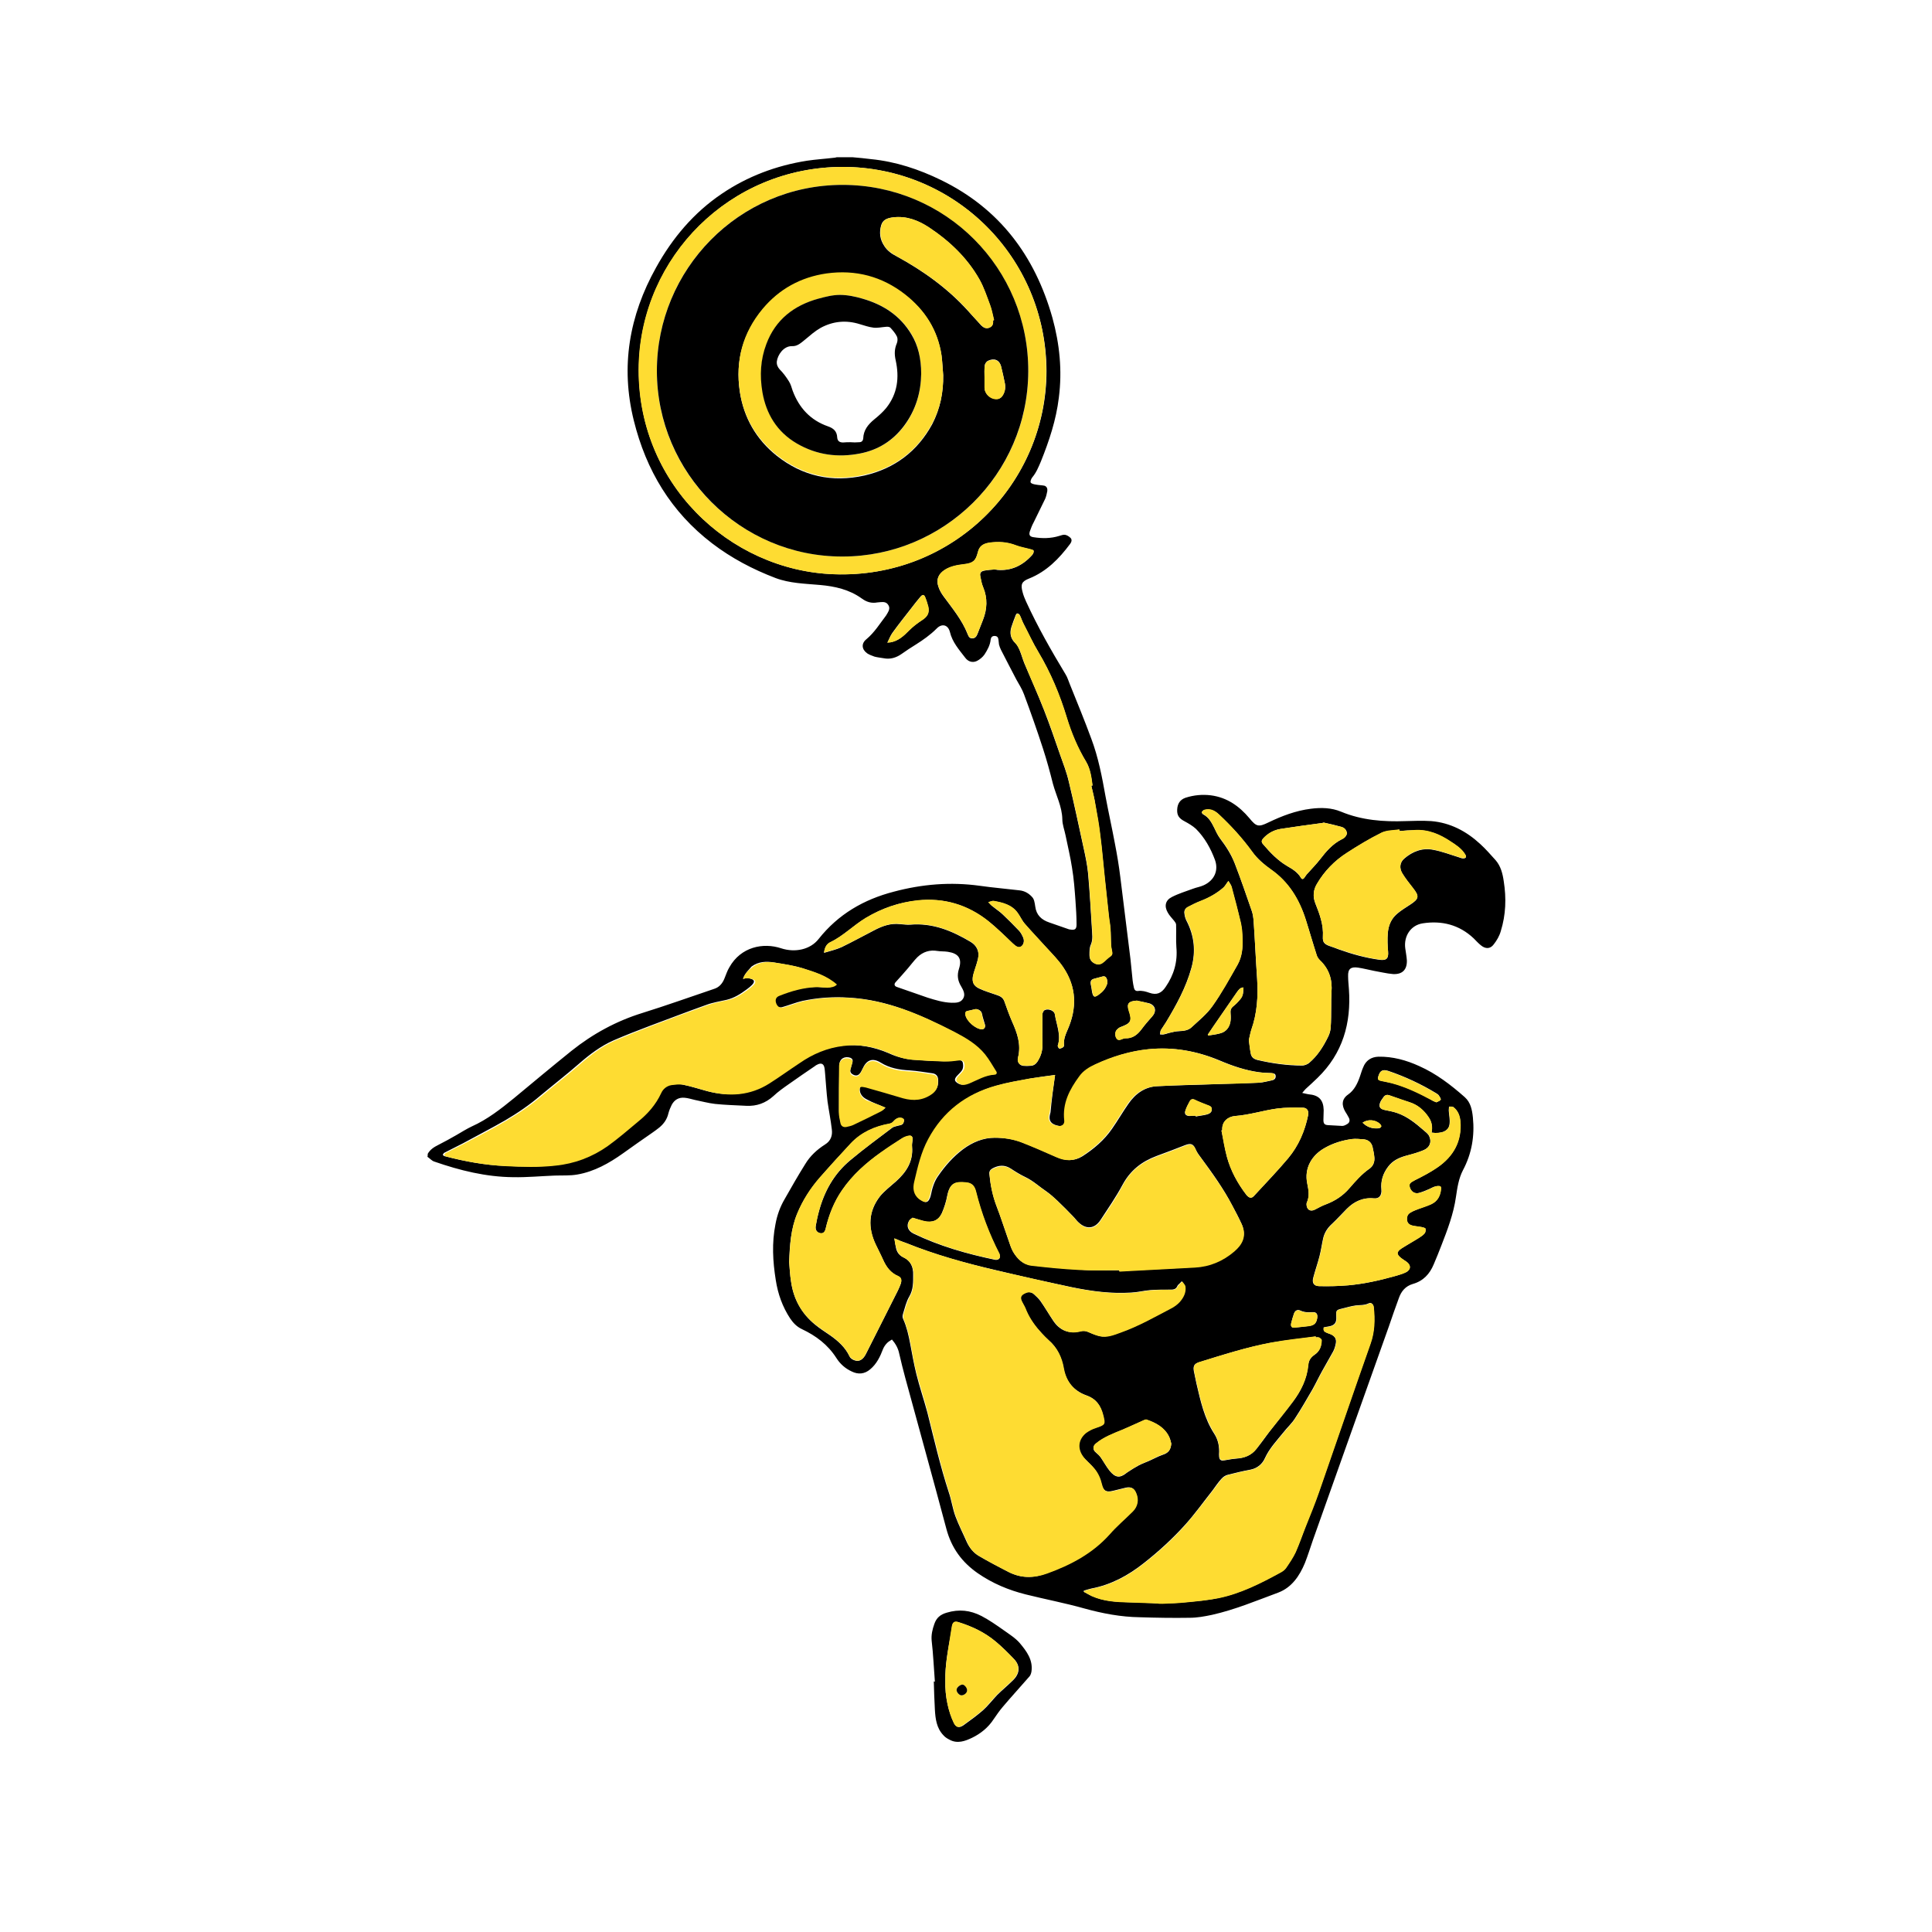 <?xml version="1.0" encoding="utf-8"?>
<!-- Generator: Adobe Illustrator 21.1.0, SVG Export Plug-In . SVG Version: 6.00 Build 0)  -->
<svg version="1.1" id="Laag_2_xA0_Image_1_" xmlns="http://www.w3.org/2000/svg" xmlns:xlink="http://www.w3.org/1999/xlink"
	 x="0px" y="0px" viewBox="0 0 720 720" style="enable-background:new 0 0 720 720;" xml:space="preserve">
<style type="text/css">
	.st0{fill:#FEDC32;}
</style>
<g>
	<path d="M159.4,430c0.9-1.6,2.3-2.5,3.9-3.3c2.3-1.2,4.6-2.4,6.8-3.7c1.9-1.1,3.8-2.3,5.7-3.2c5.8-2.6,10.8-6.5,15.7-10.5
		c7.1-5.9,14.3-11.9,21.5-17.7c7.9-6.3,16.7-11.1,26.4-14.1c9-2.8,17.9-6,26.8-9c1.9-0.6,3.1-2.1,3.8-3.9c0.6-1.4,1-2.8,1.8-4.1
		c4.3-7.7,12.7-9.3,19.3-7.1c5.2,1.7,10.9,0.5,14-3.5c7.3-9.2,16.8-14.7,28-17.6c10.5-2.8,21.1-3.7,32-2.2c4.9,0.7,9.8,1.1,14.8,1.7
		c2,0.2,3.7,1.2,5,2.8c0.2,0.3,0.4,0.7,0.5,1.1c0.2,0.7,0.3,1.4,0.4,2.1c0.4,3.2,2.3,5,5.3,6c2.3,0.8,4.6,1.6,6.9,2.4
		c0.3,0.1,0.5,0.2,0.8,0.2c1.8,0.3,2.4-0.1,2.4-1.9c0-3-0.2-5.9-0.4-8.8c-0.3-4.1-0.6-8.3-1.3-12.4c-0.6-4-1.6-8-2.4-12
		c-0.4-2-1.2-4-1.2-6c-0.1-4.7-2.3-8.8-3.5-13.2c-1.1-4.4-2.3-8.8-3.7-13.1c-2.2-6.8-4.6-13.6-7.1-20.3c-0.7-1.9-1.8-3.6-2.8-5.4
		c-1.9-3.7-3.9-7.4-5.8-11.2c-0.3-0.6-0.5-1.2-0.7-1.9c-0.1-0.6-0.1-1.2-0.2-1.8c-0.1-0.9-0.5-1.4-1.5-1.4c-0.9,0-1.3,0.6-1.4,1.3
		c-0.2,2.1-1.2,3.9-2.3,5.6c-0.7,1-1.8,1.9-2.8,2.4c-1.6,0.8-3.3,0.3-4.4-1.2c-2.3-3-4.8-5.8-5.7-9.6c-0.7-2.7-3-3.3-5-1.2
		c-2.3,2.3-5,4.2-7.7,5.9c-1.8,1.1-3.6,2.3-5.3,3.5c-2,1.4-4.2,2.1-6.7,1.6c-1.1-0.2-2.3-0.3-3.4-0.6c-0.9-0.3-1.9-0.7-2.7-1.2
		c-2.1-1.5-2.3-3.7-0.3-5.3c3-2.5,5-5.8,7.3-8.8c0.2-0.3,0.4-0.7,0.6-1c0.6-1,0.9-2,0.2-3c-0.7-1.1-1.8-1.1-2.9-1
		c-0.4,0-0.7,0.1-1.1,0.1c-2.2,0.4-4-0.1-5.9-1.5c-4.6-3.3-9.9-4.5-15.5-5c-5.6-0.5-11.3-0.6-16.6-2.6c-8.4-3.2-16.4-7.4-23.6-12.9
		c-15.3-11.7-24.6-27.2-29.2-45.8c-5-20.1-1.7-39.1,8.3-57c6.1-11,14-20.4,24.5-27.5c9.6-6.5,20.3-10.5,31.7-12.3
		c3.3-0.5,6.7-0.7,10-1.1c0.4,0,0.7-0.1,1.1-0.2c2,0,4,0,6,0c2.3,0.2,4.5,0.4,6.8,0.7c9.2,0.9,17.9,3.8,26.1,7.8
		c21.8,10.6,35,28.3,41.5,51.3c2.7,9.8,3.7,19.7,2.4,29.8c-1,8.3-3.6,16.1-6.7,23.8c-0.9,2.1-1.7,4.1-3.2,5.9
		c-0.4,0.5-0.8,1.5-0.6,1.9c0.3,0.5,1.3,0.7,2,0.8c1,0.2,2.1,0.2,3.1,0.4c1,0.3,1.2,1.2,1.1,2c-0.2,1-0.4,2-0.8,2.9
		c-1.4,2.9-2.8,5.7-4.2,8.6c-0.6,1.1-1.1,2.3-1.5,3.5c-0.4,1.3-0.1,2,1.4,2.2c3.2,0.5,6.4,0.5,9.6-0.5c0.7-0.2,1.4-0.5,2.1-0.4
		c0.7,0.1,1.5,0.6,2.1,1.2c0.6,0.7,0.3,1.5-0.2,2.2c-4.1,5.5-8.8,10.3-15.3,12.9c-2.8,1.1-3.2,2.2-2.4,5.1c0.3,1.2,0.8,2.4,1.3,3.5
		c4.3,9.4,9.4,18.3,14.7,27.1c0.7,1.1,1.1,2.5,1.6,3.7c2.7,6.7,5.5,13.5,8,20.3c2.6,6.9,4,14.2,5.3,21.5c1.1,5.9,2.4,11.7,3.5,17.6
		c0.8,4.1,1.5,8.3,2,12.4c1.3,10.2,2.5,20.5,3.8,30.7c0.3,2.6,0.5,5.3,0.8,7.9c0.1,0.9,0.3,1.9,0.5,2.8c0.2,0.8,0.7,1.2,1.5,1.1
		c1.5-0.2,2.9,0.2,4.3,0.7c2.6,0.9,4.4,0.2,6-2.2c3.1-4.5,4.5-9.4,4-14.8c-0.2-2.8,0-5.6-0.1-8.4c0-0.5-0.4-1-0.7-1.4
		c-0.8-1-1.8-2-2.4-3.1c-1.4-2.4-0.9-4.6,1.5-5.8c2.5-1.3,5.2-2.1,7.9-3.1c1.3-0.5,2.7-0.7,4-1.3c3.9-1.8,5.6-5.4,4.2-9.4
		c-1.6-4.3-3.8-8.3-7.1-11.6c-1.2-1.1-2.7-2-4.2-2.8c-2.1-1.1-2.9-2.2-2.8-4.4c0.1-2.2,1.1-3.7,3.1-4.4c3.1-1,6.3-1.3,9.5-0.9
		c6,0.8,10.5,4,14.3,8.5c2.6,3.2,3.4,3.4,7.1,1.6c5-2.4,10.2-4.4,15.8-5.1c3.9-0.5,7.7-0.4,11.3,1.1c7.7,3.2,15.8,3.8,24,3.5
		c3.2-0.1,6.4-0.2,9.6,0c7.1,0.6,13.1,3.8,18.2,8.5c2.1,1.9,3.9,4,5.8,6.1c1.9,2.2,2.6,5,3,7.8c1,6.3,0.8,12.5-1.1,18.6
		c-0.5,1.8-1.5,3.5-2.6,4.9c-1.3,1.8-3.1,1.8-4.8,0.4c-1-0.8-1.8-1.7-2.7-2.6c-5.4-5.1-11.9-6.7-19-5.6c-4.5,0.7-7.1,4.8-6.5,9.3
		c0.2,1.5,0.5,3,0.6,4.5c0.1,3.5-1.7,5.3-5.2,5.1c-2.4-0.2-4.7-0.8-7.1-1.2c-2-0.4-3.9-0.9-5.9-1.2c-2.7-0.4-3.8,0.5-3.7,3.2
		c0,1.6,0.2,3.2,0.3,4.8c0.9,12.7-2.3,24-11.7,33.1c-1.4,1.4-2.9,2.7-4.4,4.1c-0.4,0.4-0.7,0.8-1.3,1.5c1,0.2,1.6,0.4,2.3,0.5
		c3.9,0.3,5.6,2.1,5.7,5.9c0,1.2-0.1,2.5-0.1,3.7c0,1.3,0.4,1.8,1.6,1.9c1.8,0.1,3.6,0.2,5.4,0.3c0.6,0,1.2-0.3,1.7-0.6
		c1-0.5,1.3-1.4,0.8-2.4c-0.4-0.8-0.9-1.6-1.4-2.4c-1.2-2.1-1.5-4.5,1.1-6.3c2.3-1.6,3.5-4.1,4.4-6.7c0.4-1.1,0.7-2.3,1.2-3.4
		c1-2.6,3-3.9,5.7-4c5.3-0.1,10.4,1.3,15.2,3.5c6.3,2.8,11.8,7,17,11.6c2.2,2,2.7,4.7,3,7.5c0.7,6.9-0.4,13.5-3.7,19.7
		c-1.6,3.1-2.1,6.5-2.6,9.9c-0.9,6.4-3.2,12.4-5.5,18.3c-0.9,2.3-1.8,4.6-2.8,6.9c-1.5,3.6-3.9,6.2-7.8,7.3
		c-2.7,0.8-4.3,2.7-5.2,5.3c-1.3,3.5-2.5,7-3.7,10.5c-9.4,26.5-18.9,53-28.3,79.6c-1,2.9-1.9,5.8-3,8.6c-2,4.8-4.9,9.1-9.9,11
		c-8.1,3-16.2,6.4-24.7,8.3c-2.8,0.6-5.6,1.1-8.4,1.1c-6.2,0.1-12.3,0-18.5-0.2c-7.1-0.1-13.9-1.4-20.8-3.3
		c-7.1-2-14.5-3.4-21.7-5.2c-6.4-1.6-12.4-4.1-17.9-7.9c-5.9-4.1-9.8-9.4-11.7-16.5c-5-18.8-10.2-37.4-15.3-56.2
		c-0.8-3-1.6-6.1-2.3-9.2c-0.4-2-1.4-3.7-2.7-5.2c-0.7,0.5-1.4,0.8-1.9,1.4c-0.6,0.6-1.1,1.4-1.4,2.1c-1.1,2.9-2.4,5.6-4.8,7.6
		c-2.1,1.8-4.5,2-6.9,0.8c-2.4-1.1-4.3-2.8-5.7-5c-3.2-5-7.6-8.3-12.9-10.8c-1.9-0.9-3.2-2.3-4.3-3.9c-2.9-4.4-4.6-9.2-5.4-14.4
		c-1.1-6.9-1.5-13.8-0.1-20.8c0.6-3.3,1.7-6.4,3.4-9.3c2.5-4.4,5-8.8,7.7-13.1c1.8-3,4.4-5.4,7.4-7.3c2.1-1.3,2.8-3.3,2.5-5.6
		c-0.4-3.5-1.1-6.9-1.6-10.4c-0.4-3.4-0.6-6.8-0.9-10.3c-0.1-0.8-0.1-1.7-0.3-2.5c-0.3-1.2-1.1-1.6-2.3-1.1
		c-0.4,0.2-0.9,0.4-1.2,0.7c-3.2,2.2-6.5,4.4-9.7,6.7c-2,1.4-4,2.8-5.8,4.5c-2.9,2.6-6.2,3.8-10.1,3.6c-3.9-0.2-7.8-0.3-11.6-0.7
		c-2.6-0.3-5.1-1-7.6-1.5c-1.3-0.3-2.5-0.7-3.8-0.8c-2.2-0.2-3.8,0.8-4.8,2.7c-0.5,1-0.9,2-1.2,3.1c-0.5,2.2-1.7,3.9-3.4,5.3
		c-0.9,0.7-1.8,1.4-2.7,2c-3.6,2.5-7.2,5-10.8,7.6c-5.2,3.7-10.7,6.8-17,7.9c-2.8,0.5-5.7,0.3-8.5,0.4c-5.2,0.2-10.3,0.7-15.5,0.6
		c-10.1-0.1-19.8-2.5-29.3-5.8c-1-0.3-1.7-1.2-2.6-1.8C159.4,430.8,159.4,430.4,159.4,430z M333.3,461.5c0.2,1.4,0.4,2.5,0.6,3.5
		c0.3,1.6,1.2,2.8,2.6,3.5c2.9,1.3,3.9,3.7,3.8,6.6c0,2.7,0.1,5.4-1.4,8c-1.2,2-1.7,4.4-2.4,6.6c-0.2,0.6-0.2,1.4,0.1,1.9
		c1.3,2.9,2,6,2.6,9.2c0.7,3.8,1.4,7.6,2.3,11.3c1.2,4.8,2.8,9.5,4.1,14.3c2.5,10,4.8,20,8,29.8c1,2.9,1.4,6.1,2.5,9
		c1.2,3.2,2.8,6.3,4.2,9.5c1,2.1,2.4,3.9,4.4,5.1c3.6,2.1,7.4,4.1,11.1,6c4.7,2.4,9.3,2.4,14.3,0.5c8.8-3.2,16.8-7.4,23.2-14.5
		c2.7-3,5.8-5.7,8.7-8.6c1.9-1.9,2.4-4.4,1.3-6.8c-0.7-1.8-1.8-2.4-3.7-2c-1.6,0.4-3.3,0.8-4.9,1.2c-2.5,0.6-3.5,0-4.2-2.5
		c-0.6-2.2-1.5-4.2-2.9-6c-1-1.2-2.2-2.3-3.3-3.4c-3.1-3.2-3.1-7,0.2-9.7c1-0.9,2.4-1.5,3.7-1.9c3.5-1.1,3.6-1.3,2.8-4.8
		c-0.8-3.5-2.5-6-6.2-7.3c-4.7-1.7-7.6-5.2-8.5-10.2c-0.7-4.1-2.4-7.7-5.6-10.4c-0.9-0.8-1.7-1.6-2.5-2.5c-2.4-2.5-4.4-5.2-5.8-8.5
		c-0.5-1.1-1-2.1-1.5-3.1c-1-1.8-0.7-2.7,1.2-3.5c1.2-0.5,2.3-0.3,3.2,0.5c0.9,0.8,1.7,1.6,2.4,2.5c1.7,2.4,3.2,5,4.8,7.4
		c2.4,3.6,5.8,5,10.1,3.9c1.2-0.3,2.2-0.1,3.2,0.4c1.3,0.5,2.6,1.1,3.9,1.4c2.7,0.6,5.2-0.5,7.6-1.3c6.8-2.4,13-5.9,19.4-9.3
		c1-0.5,2-1.3,2.8-2.2c1.4-1.6,2.4-3.5,2.1-5.7c-0.1-0.7-0.8-1.3-1.2-1.9c-0.5,0.5-0.9,1-1.4,1.4c-0.1,0.1-0.1,0.2-0.2,0.3
		c-0.4,1-1.1,1.4-2.3,1.4c-2.7,0-5.4,0-8,0.2c-2.3,0.2-4.6,0.8-6.9,0.9c-7.5,0.5-14.9-0.5-22.2-2c-9.5-2-19-4.1-28.5-6.4
		c-11.3-2.6-22.5-5.7-33.3-10.1C336.3,462.8,334.9,462.2,333.3,461.5z M276.9,364.8c0.6-0.1,1-0.3,1.4-0.3c0.4,0,0.9,0,1.3,0.2
		c1.6,0.4,1.8,1.2,0.6,2.4c-0.6,0.6-1.2,1.1-1.9,1.6c-2.3,1.7-4.6,3.2-7.5,3.9c-2.6,0.6-5.2,1-7.6,1.9c-7,2.5-14,5.2-21,7.8
		c-4.5,1.7-9.1,3.5-13.5,5.4c-4.8,2.1-9,5.3-12.9,8.7c-4.7,4.1-9.6,7.9-14.4,11.9c-4.1,3.5-8.5,6.5-13.1,9.2
		c-5.2,3-10.5,5.7-15.8,8.6c-2.3,1.2-4.6,2.3-6.9,3.5c-0.3,0.1-0.4,0.5-0.6,0.8c0.3,0.2,0.5,0.5,0.8,0.5c7.3,1.9,14.8,3.3,22.3,3.6
		c6.2,0.3,12.3,0.4,18.4-0.2c7.1-0.8,13.7-3.2,19.5-7.3c3.9-2.8,7.6-6,11.3-9.1c3.6-2.9,6.6-6.4,8.6-10.6c0.8-1.6,2.1-2.7,3.8-3
		c1.6-0.2,3.2-0.4,4.7-0.1c3,0.6,6,1.6,9,2.4c8,2.1,15.7,1.6,22.8-2.9c3.8-2.4,7.5-5.1,11.3-7.6c5-3.3,10.4-5.7,16.3-6.4
		c6-0.7,11.8,0.4,17.4,2.8c2.8,1.3,5.8,2.1,8.8,2.4c3.8,0.3,7.6,0.5,11.5,0.6c1.8,0,3.6-0.2,5.4-0.4c0.9-0.1,1.7,0.1,1.9,0.9
		c0.2,0.8,0.2,1.8-0.1,2.5c-0.4,0.9-1.3,1.6-2,2.4c-0.6,0.6-1.1,1.4-0.6,2.1c0.5,0.6,1.4,1.1,2.1,1.2c0.8,0.1,1.7-0.2,2.5-0.5
		c3.1-1.3,6-3.1,9.5-3.3c0.6,0,1-0.6,0.6-1.2c-1.4-2.1-2.6-4.4-4.2-6.4c-3-3.7-7.1-6.1-11.3-8.3c-12.3-6.4-24.8-11.9-38.9-12.7
		c-5.8-0.4-11.6,0-17.3,1.2c-2.6,0.6-5,1.6-7.5,2.3c-1.3,0.4-2.3-0.1-2.8-1.4c-0.5-1.3-0.2-2.4,1.2-2.9c4.3-1.6,8.7-3,13.4-3.2
		c1.5-0.1,3,0.2,4.5,0.2c1.3,0,2.6-0.2,3.5-1.2c-3.6-3.2-8.1-4.6-12.5-6c-3.3-1-6.8-1.5-10.3-2.1c-3-0.5-5.9-0.4-8.5,1.5
		C279,361.5,277.6,362.7,276.9,364.8z M493.3,494.7c-0.1,1.2,0.1,1.5,1,1.9c0.6,0.3,1.2,0.5,1.8,0.7c1.5,0.8,2,1.8,1.7,3.4
		c-0.2,1-0.5,2.1-1,3c-1.3,2.4-2.7,4.7-4,7.1c-1.3,2.3-2.4,4.7-3.7,7c-2.1,3.6-4.2,7.3-6.5,10.8c-1.2,1.9-2.9,3.4-4.3,5.2
		c-2.5,3.1-5.2,5.9-6.9,9.6c-0.9,2.1-2.8,3.8-5.4,4.3c-2.8,0.5-5.6,1.2-8.4,1.9c-0.9,0.2-1.8,0.8-2.4,1.5c-1.2,1.3-2.2,2.8-3.3,4.3
		c-3.4,4.3-6.6,8.8-10.2,12.8c-4.7,5.2-9.8,9.9-15.4,14.3c-5.8,4.6-12.2,8.1-19.6,9.5c-0.9,0.2-1.8,0.5-2.8,0.8c0,0.1,0,0.3,0,0.4
		c1,0.5,2,1.2,3,1.6c4.3,1.9,8.9,2.2,13.6,2.3c2.9,0.1,5.8,0.2,8.7,0.3c1.3,0.1,2.5,0.3,3.8,0.2c2.9-0.1,5.8-0.2,8.7-0.5
		c4.2-0.4,8.4-0.7,12.4-1.6c8.2-1.7,15.7-5.5,23-9.5c0.8-0.4,1.6-1,2.1-1.7c1.3-1.9,2.6-3.8,3.6-5.9c1.4-3.1,2.6-6.4,3.8-9.7
		c1.6-4.2,3.4-8.4,4.9-12.7c6.4-18.4,12.7-36.9,19.2-55.3c1.6-4.5,1.6-9,1.2-13.6c-0.1-1.1-0.9-1.8-1.8-1.4
		c-1.6,0.8-3.2,0.6-4.8,0.8c-1.6,0.2-3.3,0.7-4.9,1.1c-2.5,0.6-2.5,0.6-2.4,3.2c0.1,2.1-0.6,3.1-2.7,3.5
		C494.7,494.4,494,494.5,493.3,494.7z M314,62.2c-42.1,0.1-74.8,33.6-75.9,73.7c-1.2,43.9,33.6,76.7,72.7,78.1
		c44.5,1.6,79.2-33.9,79.2-75.8C389.8,95.9,355.8,62.2,314,62.2z M417.1,473.4c0,0.1,0,0.2,0,0.3c9.4-0.5,18.7-0.9,28.1-1.5
		c5.6-0.3,10.4-2.4,14.7-6c2.8-2.4,4.9-5.6,2.7-10.3c-1-2.2-2.1-4.3-3.3-6.5c-3.3-6.4-7.5-12.2-11.7-17.9c-0.7-0.9-1.4-1.9-1.9-2.9
		c-0.9-2.2-1.7-2.7-3.9-1.9c-3.6,1.4-7.2,2.8-10.8,4.1c-5.6,2.1-9.8,5.4-12.7,10.8c-2.4,4.5-5.4,8.8-8.2,13.1
		c-2.2,3.3-5.3,3.5-8.1,0.9c-0.8-0.7-1.4-1.6-2.1-2.3c-1.9-2-3.8-3.9-5.8-5.8c-1.3-1.2-2.6-2.4-4-3.4c-2.7-1.8-5-4-7.9-5.4
		c-1.9-0.9-3.7-2-5.5-3.2c-2.3-1.5-4.5-1.3-6.8-0.1c-0.9,0.5-1.3,1.2-1.2,2.1c0.4,4.1,1.2,8,2.6,11.8c1.6,4.1,2.9,8.3,4.4,12.5
		c0.6,1.6,1,3.2,1.8,4.6c1.5,2.6,3.7,4.8,6.7,5.1c6,0.7,12,1.3,18,1.6C407.2,473.6,412.2,473.4,417.1,473.4z M393.2,400.6
		c-3.1,0.4-6.1,0.8-9,1.3c-4.3,0.8-8.6,1.5-12.8,2.7c-11.1,3.1-19.6,9.7-25.2,19.9c-2.7,5-4,10.5-5.2,15.9c-0.6,2.5-0.3,4.7,1.7,6.4
		c0.7,0.6,1.9,1.4,2.7,1.1c0.7-0.2,1.3-1.5,1.5-2.5c0.5-2.5,1.2-5,2.7-7.1c2.6-3.8,5.6-7.2,9.3-10c3.5-2.6,7.5-4.3,11.9-4.3
		c3.4,0,6.8,0.5,10,1.7c4.4,1.7,8.7,3.6,13,5.5c3.3,1.5,6.5,1.6,9.6-0.3c4.2-2.7,8.1-6,11-10.2c2.1-3,4-6.3,6.1-9.3
		c2.6-3.8,6.2-6.4,10.8-6.6c7.6-0.4,15.3-0.5,22.9-0.8c5-0.2,10-0.3,15-0.5c1.7-0.1,3.3-0.6,4.9-0.9c0.9-0.2,1.4-0.8,1.3-1.7
		c-0.1-0.9-0.9-0.9-1.7-1c-1.5-0.1-3-0.1-4.4-0.3c-5.2-0.7-10.1-2.4-14.8-4.4c-8.4-3.5-17.2-5.1-26.3-4.2
		c-6.9,0.7-13.4,2.7-19.7,5.6c-2.3,1.1-4.5,2.4-6,4.5c-3.6,4.9-6.3,10.1-5.6,16.4c0.2,1.4-0.8,2.3-2.2,2.1c-2.4-0.4-4.1-1.5-3.4-4.3
		c0.1-0.3,0.1-0.5,0.2-0.8C391.9,410,392.5,405.4,393.2,400.6z M294.1,470.3c0.2,2.4,0.3,4.9,0.7,7.3c0.9,6.5,3.9,11.9,8.9,16
		c1.8,1.5,3.7,2.7,5.6,4c3,2.1,5.7,4.5,7.3,7.9c0.3,0.7,1.2,1.3,2,1.5c1.6,0.6,3.1-0.4,4.1-2.4c4-7.9,7.9-15.7,11.9-23.6
		c0.4-0.9,0.8-1.7,1.1-2.6c0.4-1.4,0.1-2.3-1-2.8c-2.8-1.2-4.4-3.4-5.6-6.1c-0.8-1.9-1.8-3.7-2.7-5.6c-3-6.3-2.8-12.4,1.5-18
		c1.7-2.1,4-3.8,6-5.6c3.9-3.5,6.5-7.5,6-12.9c-0.1-0.9,0.1-1.7,0.2-2.6c0.1-1.1-0.3-1.7-1.4-1.5c-0.9,0.2-1.8,0.5-2.6,1
		c-2.6,1.7-5.2,3.4-7.8,5.2c-5.6,4-10.6,8.4-14.5,14.1c-3,4.4-4.9,9.2-6.1,14.3c-0.3,1.4-1.1,2-2.1,1.7c-1.2-0.3-1.8-1.3-1.6-2.7
		c0.3-1.7,0.6-3.4,1.1-5.1c2-7.7,5.7-14.4,11.9-19.5c5-4.2,10.3-8.1,15.5-12c0.5-0.4,1.3-0.5,1.9-0.7c0.6-0.2,1.4-0.2,1.9-0.6
		c0.4-0.3,0.6-1.1,0.6-1.6c0-0.3-0.8-0.7-1.2-0.8c-1.2-0.1-2,0.5-2.8,1.4c-0.3,0.4-0.9,0.7-1.4,0.8c-5.5,1-10.5,3.2-14.4,7.3
		c-3.9,4.2-7.8,8.4-11.6,12.8c-3.5,4-6.4,8.5-8.4,13.4C294.7,458,294.3,464.1,294.1,470.3z M465.4,387.6c0.3,1.9,0.4,3.4,0.7,4.9
		c0.2,1.4,1,2.1,2.4,2.5c5.5,1.3,11.1,2.1,16.8,2.1c0.8,0,1.8-0.4,2.5-0.9c3.2-2.7,5.4-6.2,7.2-9.9c0.5-1,0.8-2.1,0.9-3.2
		c0.2-2.7,0.2-5.4,0.2-8c0-1.7,0-3.4,0.1-5.2c0.4-4.7-0.8-8.7-4.3-12c-0.5-0.5-1-1.2-1.2-1.9c-1.4-4.3-2.6-8.7-4-13
		c-2.4-7.6-6.3-14.2-13-18.9c-2.6-1.9-5.1-4-7-6.6c-3.7-5.1-7.9-9.7-12.5-14c-1.5-1.4-3.3-2.2-5.5-1.6c-0.3,0.1-0.7,0.4-0.8,0.8
		c-0.1,0.2,0.3,0.7,0.5,0.8c2.1,1.1,3.1,3,4.1,5c0.7,1.4,1.3,2.8,2.2,4c2.2,2.9,4.2,6,5.5,9.4c2.2,5.7,4.2,11.5,6.2,17.3
		c0.5,1.3,0.7,2.8,0.8,4.2c0.5,7.2,0.8,14.3,1.3,21.5c0.4,6.5,0,12.8-2.2,19C465.9,385.1,465.7,386.5,465.4,387.6z M368.3,336.2
		c0.8,0.8,1.3,1.4,1.9,1.8c1.2,1,2.5,1.8,3.6,2.9c2,1.9,4,3.9,5.9,5.9c0.7,0.7,1.2,1.7,1.6,2.6c0.6,1.4,0.1,2.8-0.8,3.4
		c-0.9,0.5-1.7,0.1-3-1.1c-3-2.8-5.9-5.8-9.2-8.4c-7.7-6.1-16.5-8.8-26.4-7.7c-6.9,0.7-13.3,2.9-19.2,6.5c-4.6,2.7-8.4,6.7-13.3,9.1
		c-1.3,0.6-2.1,2-2.3,3.9c2.3-0.7,4.5-1.2,6.5-2.1c4.1-2,8.1-4.2,12.2-6.3c3-1.6,6.1-2.7,9.6-2.3c1.3,0.1,2.6,0.3,3.9,0.2
		c8.3-0.7,15.5,2.3,22.4,6.4c2.2,1.3,3.4,3.5,2.8,6.2c-0.3,1.3-0.7,2.5-1.1,3.8c-0.3,0.9-0.6,1.8-0.8,2.7c-0.4,2.3,0.2,3.7,2.3,4.7
		c2.1,1,4.3,1.6,6.5,2.4c1.3,0.4,2.4,1,2.9,2.4c0.9,2.5,1.8,5.1,2.9,7.6c1.9,4.2,3.4,8.5,2.2,13.3c-0.4,1.7,0.5,2.9,1.9,3.1
		c0.9,0.1,1.8,0.1,2.7,0c1.1,0,2-0.6,2.6-1.5c1.2-1.9,1.9-3.9,1.9-6.2c-0.1-3.9,0-7.8,0-11.6c0-0.4,0.3-1,0.6-1.3
		c1.2-0.9,3.8-0.1,4,1.4c0.6,3.9,2.4,7.7,1.1,11.7c-0.1,0.3,0.4,1.1,0.6,1.1c0.5,0,1.1-0.3,1.5-0.6c0.2-0.2,0.3-0.7,0.2-1
		c-0.1-2,0.6-3.7,1.4-5.5c3.5-8,3.3-15.8-1.6-23.1c-1.8-2.7-4.1-5-6.3-7.4c-2.6-2.9-5.4-5.8-8-8.8c-1.1-1.2-1.7-2.8-2.7-4.1
		c-2.2-3.1-5.6-3.9-9-4.5C369.7,335.7,369.2,336,368.3,336.2z M533.5,422.1c0.4-2.1,0.1-4-1.1-5.7c-1.8-2.7-4.1-4.7-7.3-5.7
		c-2.5-0.7-4.9-1.7-7.3-2.5c-0.8-0.3-1.5-0.2-2.1,0.5c-0.4,0.6-0.9,1.2-1.2,1.8c-0.9,1.9-0.3,2.8,1.7,3.2c1.5,0.3,3.1,0.6,4.5,1.1
		c3.7,1.3,6.7,3.7,9.7,6.3c0.8,0.7,1.8,1.4,2.2,2.3c1,2.1,0.3,4.2-2,5.2c-2.1,0.9-4.3,1.5-6.6,2.1c-2.6,0.7-5,1.8-6.7,4.1
		c-1.9,2.5-2.8,5.3-2.5,8.5c0.2,2.2-0.9,3.5-2.8,3.3c-4-0.4-7.3,1.1-10.1,3.9c-1.8,1.8-3.5,3.7-5.4,5.5c-1.7,1.5-2.9,3.3-3.4,5.5
		c-0.5,2.2-0.8,4.5-1.4,6.8c-0.7,2.7-1.6,5.2-2.3,7.9c-0.5,1.9,0.2,3,2.1,3.1c3.6,0.1,7.3,0,10.9-0.3c5.9-0.5,11.6-1.8,17.3-3.4
		c1.4-0.4,2.8-0.8,4.1-1.4c2-0.9,2.1-2.7,0.3-4c-0.6-0.4-1.3-0.9-1.9-1.3c-1.8-1.4-1.9-2.3,0-3.6c2.2-1.4,4.4-2.6,6.6-4
		c0.8-0.5,1.6-1,2.1-1.7c0.3-0.4,0.5-1.2,0.3-1.7c-0.1-0.3-0.9-0.5-1.4-0.6c-1.2-0.2-2.5-0.3-3.6-0.6c-1-0.2-1.7-0.9-1.9-2
		c-0.1-1.2,0.2-2.2,1.3-2.8c0.8-0.5,1.7-0.8,2.6-1.2c1.7-0.7,3.5-1.2,5.1-1.9c2.4-1.1,3.5-3.2,3.7-5.8c0-0.6,0-1-0.9-1
		c-1.3,0-2.2,0.5-3.2,1c-1.3,0.6-2.8,1.2-4.2,1.6c-1.7,0.4-3-0.7-3.4-2.3c-0.3-1.2,0.3-1.6,2-2.5c2.8-1.4,5.7-2.9,8.3-4.7
		c6-4.1,9.2-9.8,8.6-17.2c-0.2-2.1-0.9-4-2.6-5.3c-0.4-0.3-1.1-0.2-1.6-0.2c0,0.5-0.1,0.9-0.1,1.4c0.1,1.7,0.5,3.3,0.3,5
		C540,421.5,537.3,422.6,533.5,422.1z M521.6,309.7c0-0.2,0-0.3-0.1-0.5c-2.3,0.4-4.8,0.3-6.7,1.2c-4.5,2.2-8.8,4.8-12.9,7.5
		c-4.6,2.9-8.4,6.8-11.1,11.5c-1.4,2.3-1.6,4.8-0.6,7.3c1.6,4,3.1,8,2.8,12.5c-0.1,1.9,0.5,2.6,2.3,3.3c1.2,0.4,2.4,0.8,3.6,1.3
		c5,1.8,10.1,3.2,15.3,3.9c2.5,0.3,3.3-0.5,3.1-3c-0.2-2.3-0.3-4.7-0.1-7c0.2-2.7,1.2-5.2,3.4-7.1c1.5-1.3,3.3-2.4,5-3.5
		c3.2-2.1,3.4-3.1,1-6.1c-1.4-1.8-2.8-3.6-4-5.5c-1.2-2-0.9-4.1,0.7-5.5c3.1-2.7,6.8-4.1,10.8-3.3c3.3,0.6,6.4,1.8,9.6,2.8
		c0.5,0.2,1.1,0.4,1.6,0.4c1.1,0,1.3-0.6,0.7-1.5c-1.3-2.1-3.3-3.4-5.3-4.7c-4.1-2.7-8.4-4.6-13.4-4.3
		C525.4,309.4,523.5,309.5,521.6,309.7z M490.3,498.4c0-0.1,0-0.2,0-0.3c-5.5,0.8-11.1,1.3-16.6,2.3c-9.2,1.7-18,4.5-26.9,7.3
		c-1.7,0.5-2.2,1.4-1.9,3.2c0.3,1.6,0.7,3.2,1,4.8c1.5,6.4,2.9,12.9,6.6,18.6c1.5,2.3,2,4.9,1.8,7.7c0,0.6,0,1.3,0.3,1.8
		c0.1,0.3,0.8,0.6,1.2,0.5c1.6-0.2,3.2-0.6,4.8-0.7c3.1-0.2,5.7-1.2,7.6-3.6c1.7-2.1,3.3-4.3,4.9-6.5c2.9-3.7,5.9-7.4,8.7-11.1
		c3-4,5.2-8.4,5.7-13.5c0.2-1.9,0.9-3,2.5-4.1c1.8-1.2,2.5-3.2,2.5-5.3c0-0.3-0.6-0.8-1-1C491.2,498.3,490.7,498.4,490.3,498.4z
		 M406.7,292.8c0.1,0,0.3-0.1,0.4-0.1c-0.4-3.1-0.8-6.2-2.4-8.9c-3.2-5.2-5.5-10.7-7.2-16.5c-2.6-8.5-6-16.7-10.6-24.4
		c-2-3.3-3.6-6.8-5.4-10.3c-0.6-1.1-0.9-2.3-1.5-3.4c-0.1-0.3-0.6-0.6-0.9-0.6c-0.2,0-0.5,0.4-0.6,0.7c-0.6,1.5-1.1,2.9-1.6,4.4
		c-0.7,2.3-0.3,4.3,1.5,6c0.8,0.8,1.3,1.9,1.7,2.9c0.6,1.5,1,3,1.6,4.5c2.5,5.9,5.1,11.7,7.4,17.6c2.1,5.4,4,10.9,5.9,16.4
		c1.2,3.4,2.5,6.7,3.3,10.2c2,8.2,3.7,16.4,5.5,24.6c0.7,3.2,1.4,6.5,1.7,9.7c0.6,6.8,1,13.5,1.4,20.3c0.1,2.1,0.5,4.2-0.4,6.2
		c-0.5,1.1-0.5,2.5-0.5,3.8c0,1.5,0.7,2.6,2.1,3.2c1.3,0.6,2.4,0,3.4-0.8c0.7-0.6,1.4-1.3,2.1-1.8c0.8-0.5,1-1.1,0.8-2
		c-0.2-0.9-0.4-1.9-0.4-2.8c-0.1-1.9,0-3.7-0.2-5.6c-0.1-1.6-0.5-3.2-0.6-4.7c-0.5-4.7-1-9.3-1.5-14c-0.6-5.4-1-10.7-1.7-16.1
		c-0.5-3.8-1.1-7.6-1.8-11.3C407.9,297.6,407.2,295.2,406.7,292.8z M457.8,328.3c-0.8,1-1.2,1.9-1.9,2.5c-2.5,2.2-5.4,3.8-8.5,5
		c-1.6,0.6-3.2,1.4-4.7,2.2c-1,0.5-1.5,1.4-1.3,2.5c0.1,0.8,0.3,1.7,0.7,2.5c3,5.7,3.6,11.6,1.9,17.7c-2,7.3-5.6,13.8-9.5,20.3
		c-0.6,1-1.3,1.9-1.9,2.9c-0.2,0.4-0.2,1-0.3,1.6c0.5,0,0.9,0.1,1.4,0c0.6-0.1,1.2-0.3,1.8-0.5c1.3-0.3,2.6-0.7,4-0.7
		c1.7-0.1,3.3-0.3,4.5-1.4c2.7-2.5,5.7-4.9,7.8-7.9c3.5-4.9,6.4-10.3,9.4-15.5c1.6-2.9,2-6.2,1.8-9.5c-0.1-2-0.2-4-0.6-5.9
		c-1-4.5-2.2-8.9-3.4-13.3C458.9,329.9,458.3,329.2,457.8,328.3z M455.5,421.2c-0.1,0-0.2,0-0.3,0.1c0.7,3.2,1.2,6.5,2,9.7
		c1.4,5.2,4,10,7.3,14.3c1,1.2,1.9,1.4,2.8,0.4c4.3-4.7,8.7-9.2,12.8-14.1c3.8-4.6,6.2-10.1,7.4-16c0.3-1.7-0.4-2.8-2.1-2.8
		c-3.1,0-6.2-0.1-9.3,0.3c-5.3,0.7-10.4,2.4-15.8,2.8C457.8,416.1,455.3,417.8,455.5,421.2z M371,212.2c0,0,0,0.1,0,0.1
		c0.2,0,0.5,0,0.7,0.1c5.3,0.4,9.5-1.7,13-5.6c0.3-0.4,0.6-1,0.5-1.5c0-0.3-0.8-0.5-1.3-0.6c-1.7-0.5-3.5-0.7-5.2-1.4
		c-3.3-1.3-6.6-1.5-10.1-1c-2.4,0.4-3.7,1.4-4.2,3.6c-0.8,3.2-1.8,4-5.1,4.4c-2.5,0.3-5,0.7-7.2,2.1c-2.4,1.5-3.3,3.6-2.4,6.2
		c0.4,1.3,1.1,2.5,1.9,3.6c3.3,4.5,6.9,8.8,9,14.1c0.3,0.8,0.7,1.7,1.8,1.6c1.1,0,1.6-0.9,1.9-1.7c0.7-1.7,1.3-3.4,2-5.1
		c1.6-4.1,1.8-8.1,0.1-12.2c-0.6-1.3-0.8-2.8-1.1-4.3c-0.2-1,0.3-1.7,1.4-1.9C368.1,212.4,369.5,212.3,371,212.2z M330,412.8
		c-2.5-1.1-4.9-1.9-7-3.1c-1.4-0.7-2.6-1.9-2.6-3.8c0-0.9,0.4-1.4,1.3-1.2c0.3,0.1,0.7,0.1,1.1,0.2c4.6,1.3,9.2,2.6,13.8,4
		c3.9,1.2,7.6,0.9,11-1.7c1.8-1.3,2.2-3.1,2-5.1c-0.1-1.1-0.8-1.9-2-2.1c-2.9-0.4-5.7-0.9-8.6-1.1c-3.8-0.2-7.4-0.8-10.8-2.9
		c-3.1-1.9-5.3-1-6.8,2.4c-0.3,0.6-0.6,1.3-1.1,1.8c-0.7,0.8-1.7,0.7-2.5,0.2c-0.8-0.4-1.1-1.2-0.8-2.1c0.2-0.8,0.5-1.7,0.7-2.5
		c0.2-0.8-0.1-1.3-0.8-1.6c-2.1-0.7-4,0.3-4.1,2.6c-0.1,5.7-0.1,11.5-0.1,17.2c0,1.4,0.3,2.8,0.6,4.1c0.2,1.1,1,1.7,2.2,1.5
		c0.9-0.2,1.9-0.4,2.7-0.8c3.4-1.6,6.8-3.3,10.2-5C329,413.8,329.5,413.2,330,412.8z M340.1,453.8c-0.4,0.3-1.1,0.7-1.4,1.3
		c-1,1.8-0.3,3.6,1.7,4.6c9.7,4.7,20,7.6,30.5,9.8c0.5,0.1,1.3-0.1,1.5-0.5c0.3-0.4,0.2-1.3,0-1.7c-3.8-7.4-6.7-15.1-8.7-23.1
		c-0.5-2.1-1.5-3.3-3.7-3.5c-4-0.4-6,0.1-7,4.9c-0.4,2.2-1.1,4.4-2,6.5c-1.3,2.8-3.6,3.7-6.7,3C343,454.7,341.7,454.3,340.1,453.8z
		 M486.9,448.7c0,2.1,1.4,3,3.1,2.1c1.4-0.7,2.7-1.5,4.2-2c3.4-1.3,6.3-3.2,8.7-6c2.3-2.7,4.6-5.3,7.5-7.3c1.3-0.9,1.9-2.4,1.8-4
		c-0.1-1.4-0.4-2.8-0.7-4.1c-0.4-1.6-1.5-2.6-3.2-2.8c-1.5-0.1-3.1-0.3-4.6-0.1c-3.5,0.5-6.9,1.5-10,3.3c-4.7,2.6-7.8,7.4-6.5,13.4
		c0.5,2.4,0.9,4.7-0.2,7C486.9,448.3,487,448.6,486.9,448.7z M502,310.7c-0.2-1.6-1.1-2.3-2.3-2.6c-2.1-0.6-4.2-1.1-6.2-1.5
		c-0.2-0.1-0.5,0-0.7,0.1c-5.2,0.7-10.3,1.4-15.5,2.2c-2.5,0.4-4.7,1.6-6.5,3.5c-0.7,0.8-0.8,1.4-0.1,2.2c2.7,3.2,5.5,6.1,9.1,8.2
		c1.9,1.1,3.8,2.3,5,4.3c0.4,0.7,0.9,0.6,1.3,0c0.4-0.6,0.8-1.2,1.3-1.7c1.5-1.7,3.1-3.3,4.5-5.1c2.3-3,4.7-5.8,8.1-7.5
		c0.4-0.2,0.9-0.5,1.2-0.8C501.6,311.6,501.8,311.1,502,310.7z M436.5,538c-0.2-0.8-0.4-1.7-0.8-2.5c-1.7-3.5-4.9-5.2-8.4-6.4
		c-0.3-0.1-0.7,0.1-1,0.2c-2.7,1.2-5.4,2.4-8.1,3.6c-3.4,1.4-6.9,2.7-9.8,5.1c-1.2,1-1.2,2.3,0,3.3c0.7,0.6,1.4,1.2,1.9,2
		c1.1,1.6,2,3.3,3.2,4.8c2.1,2.6,3.8,2.8,6.1,1c0.3-0.2,0.6-0.5,1-0.7c1.2-0.8,2.5-1.6,3.8-2.3c1.3-0.7,2.6-1.1,3.9-1.7
		c1.6-0.7,3.2-1.6,4.9-2.2C435.4,541.5,436.3,540.4,436.5,538z M354.6,373.7c1.5,0,3.3,0.1,4.3-1.5c1-1.6,0.1-3.2-0.7-4.6
		c-1.3-2.1-1.6-4.2-0.8-6.6c1.2-3.8-0.2-5.7-4.2-6.3c-1.3-0.2-2.6-0.1-3.8-0.3c-2.9-0.5-5.4,0.3-7.5,2.3c-1.3,1.3-2.3,2.7-3.5,4.1
		c-1.5,1.7-3,3.5-4.6,5.2c-0.7,0.7-0.5,1.5,0.4,1.8c3.8,1.3,7.7,2.7,11.5,4C348.6,372.7,351.5,373.6,354.6,373.7z M423.7,372.9
		c-3.1,0.2-3.9,1.1-3,3.7c1.3,3.9,0.8,4.7-3,6.1c-0.6,0.2-1.2,0.7-1.6,1.2c-0.6,0.8-0.6,2.4,0.1,3.1c0.7,0.9,1.5,0.4,2.3,0.1
		c0.3-0.1,0.6-0.2,0.9-0.2c2.7,0.1,4.5-1.3,6-3.3c1.2-1.7,2.6-3.2,4-4.8c1.7-1.9,1.3-4.1-1.1-4.9
		C426.7,373.5,425.2,373.3,423.7,372.9z M330.7,239.5c0.6-0.1,0.8-0.1,1-0.1c3-0.5,5.1-2.4,7.1-4.5c1.4-1.4,3.1-2.7,4.8-3.8
		c2-1.3,2.8-2.7,2.3-5c-0.3-1.2-0.6-2.3-1.1-3.4c-0.4-1.2-1-1.2-1.8-0.3c-1.1,1.3-2.2,2.7-3.2,4c-2.4,3.1-4.9,6.2-7.2,9.4
		C331.9,236.8,331.4,238,330.7,239.5z M535.3,410.8c0.6-0.3,1.3-0.5,1.6-1c0.2-0.3-0.4-1.1-0.7-1.6c-0.2-0.3-0.7-0.6-1-0.8
		c-5.6-3.4-11.6-6.2-17.8-8.3c-2.1-0.7-3.1-0.1-3.7,1.9c-0.4,1.2-0.2,1.5,1.1,1.8c1.3,0.3,2.6,0.5,3.8,0.8c5.2,1.3,10,3.6,14.7,6.2
		C533.9,410.3,534.5,410.5,535.3,410.8z M463.4,368c-1.2,0-1.8,0.9-2.4,1.7c-3,4.4-6.1,8.8-9.1,13.2c-0.6,0.9-1.2,1.8-1.8,2.7
		c0.1,0.1,0.2,0.2,0.2,0.3c1.5-0.2,3-0.4,4.4-0.8c2.1-0.5,3.3-2,3.8-4.1c0.2-1,0.2-2.1,0.1-3.2c-0.1-1.1,0-1.9,0.9-2.7
		c1-0.8,1.9-1.7,2.7-2.7c0.4-0.5,0.7-1.1,0.9-1.6C463.4,369.9,463.3,369,463.4,368z M482.2,494.8c2.2-0.3,4.1-0.4,5.9-0.7
		c1.8-0.3,2.5-1.1,2.8-3c0.2-1.5-0.4-2.2-1.8-2.1c-1.6,0.1-3,0.1-4.5-0.6c-1.1-0.5-2,0-2.4,1.2c-0.4,1.1-0.7,2.3-1,3.4
		C480.9,494.3,481.4,494.8,482.2,494.8z M445.6,415.8c0,0.1,0,0.2,0,0.3c1.4-0.3,2.9-0.4,4.3-0.8c1-0.3,1.8-0.9,1.7-2
		c0-1-1-1.2-1.8-1.5c-1.4-0.6-2.9-1.1-4.3-1.8c-0.9-0.5-1.6-0.5-2.1,0.4c-0.6,1.1-1.2,2.2-1.6,3.4c-0.5,1.3,0,2,1.4,2.1
		C444,415.9,444.8,415.8,445.6,415.8z M365.9,383.6c1,0,1.5-1,1.1-2c-0.3-0.9-0.5-1.8-0.8-2.7c-0.1-0.5-0.2-1.1-0.4-1.6
		c-0.4-0.8-1.6-1.4-2.4-1.2c-0.9,0.2-1.8,0.4-2.6,0.6c-0.9,0.1-1.1,0.6-1,1.4C360.1,380.5,363.6,383.5,365.9,383.6z M412.7,366.3
		c0-1.8-0.7-2.7-1.8-2.4c-1,0.3-2,0.5-3,0.8c-1.3,0.3-1.6,0.9-1.4,2.2c0.2,0.8,0.3,1.6,0.4,2.3c0.4,2.6,1,2.8,3,1.1
		C411.4,369.3,412.3,367.8,412.7,366.3z M507.8,418.4c1.7,1.7,3.7,2.3,5.9,2.1c0.4,0,0.9-0.3,1-0.6c0.1-0.3-0.2-0.8-0.5-1
		C512.7,417.3,509.7,417,507.8,418.4z"/>
	<path d="M348.4,626.7c-0.4-5.1-0.6-10.2-1.2-15.3c-0.2-2.2,0.3-4.2,1-6.2c0.8-2.3,2.2-3.5,4.6-4.2c4.6-1.4,8.8-0.9,12.9,1.2
		c2.9,1.5,5.6,3.4,8.3,5.3c2.1,1.5,4.5,3,6.1,4.9c2.5,3,4.9,6.2,4.3,10.5c-0.1,0.6-0.3,1.3-0.7,1.8c-3.3,3.8-6.7,7.5-10,11.4
		c-1.2,1.4-2.3,3-3.4,4.6c-2,3.1-4.9,5.4-8,6.9c-2.5,1.2-5.5,2.4-8.5,0.7c-0.8-0.4-1.6-0.9-2.2-1.6c-2.6-2.7-3-6.2-3.2-9.6
		c-0.2-3.5-0.3-7-0.4-10.5C348.2,626.7,348.3,626.7,348.4,626.7z M352.3,626.2c-0.2,6.2,1.3,12,3.1,15.7c0.8,1.8,2,2.2,3.6,1.1
		c2.5-1.8,5-3.6,7.3-5.6c1.9-1.7,3.5-3.8,5.3-5.7c1.9-1.9,4-3.6,5.9-5.5c2.6-2.5,2.8-5.4,0.4-7.9c-2.2-2.3-4.4-4.5-6.8-6.5
		c-4.1-3.4-8.8-5.7-13.8-7.2c-1.5-0.5-2.3,0-2.5,1.6c-0.2,1.2-0.4,2.4-0.6,3.7C353.2,615.3,352.2,620.7,352.3,626.2z"/>
	<path class="st0" d="M333.3,461.5c1.6,0.7,3.1,1.3,4.5,1.8c10.8,4.3,22,7.4,33.3,10.1c9.5,2.2,19,4.3,28.5,6.4
		c7.3,1.5,14.7,2.5,22.2,2c2.3-0.1,4.6-0.7,6.9-0.9c2.7-0.2,5.3-0.3,8-0.2c1.1,0,1.8-0.4,2.3-1.4c0-0.1,0.1-0.2,0.2-0.3
		c0.5-0.5,0.9-1,1.4-1.4c0.4,0.6,1.1,1.2,1.2,1.9c0.3,2.2-0.7,4.1-2.1,5.7c-0.8,0.9-1.8,1.6-2.8,2.2c-6.3,3.3-12.6,6.9-19.4,9.3
		c-2.5,0.9-4.9,1.9-7.6,1.3c-1.3-0.3-2.7-0.8-3.9-1.4c-1.1-0.5-2-0.7-3.2-0.4c-4.2,1.1-7.6-0.3-10.1-3.9c-1.7-2.4-3.2-5-4.8-7.4
		c-0.6-0.9-1.5-1.7-2.4-2.5c-0.9-0.8-2.1-1-3.2-0.5c-1.9,0.8-2.2,1.7-1.2,3.5c0.6,1,1.1,2,1.5,3.1c1.4,3.2,3.4,5.9,5.8,8.5
		c0.8,0.8,1.6,1.7,2.5,2.5c3.2,2.8,4.9,6.4,5.6,10.4c0.9,5.1,3.8,8.6,8.5,10.2c3.6,1.3,5.3,3.8,6.2,7.3c0.9,3.5,0.7,3.6-2.8,4.8
		c-1.3,0.4-2.6,1.1-3.7,1.9c-3.2,2.7-3.2,6.5-0.2,9.7c1.1,1.2,2.3,2.2,3.3,3.4c1.5,1.7,2.4,3.8,2.9,6c0.6,2.5,1.6,3.1,4.2,2.5
		c1.6-0.4,3.2-0.8,4.9-1.2c1.9-0.4,3,0.2,3.7,2c1,2.4,0.6,4.9-1.3,6.8c-2.9,2.9-6,5.5-8.7,8.6c-6.4,7.1-14.4,11.3-23.2,14.5
		c-5,1.8-9.7,1.8-14.3-0.5c-3.8-1.9-7.5-3.9-11.1-6c-2-1.2-3.5-2.9-4.4-5.1c-1.4-3.2-3-6.2-4.2-9.5c-1.1-2.9-1.5-6-2.5-9
		c-3.2-9.8-5.4-19.8-8-29.8c-1.2-4.8-2.8-9.5-4.1-14.3c-1-3.7-1.6-7.5-2.3-11.3c-0.6-3.1-1.3-6.2-2.6-9.2c-0.2-0.6-0.2-1.3-0.1-1.9
		c0.7-2.2,1.3-4.6,2.4-6.6c1.5-2.6,1.3-5.3,1.4-8c0-2.9-1-5.3-3.8-6.6c-1.4-0.7-2.3-1.9-2.6-3.5C333.6,464,333.5,462.9,333.3,461.5z
		"/>
	<path class="st0" d="M276.9,364.8c0.7-2.1,2.1-3.3,3.7-4.5c2.6-1.9,5.5-2,8.5-1.5c3.5,0.5,7,1.1,10.3,2.1c4.4,1.4,8.8,2.7,12.5,6
		c-0.9,1-2.3,1.1-3.5,1.2c-1.5,0-3-0.3-4.5-0.2c-4.7,0.2-9.1,1.5-13.4,3.2c-1.4,0.5-1.7,1.6-1.2,2.9c0.5,1.2,1.4,1.8,2.8,1.4
		c2.5-0.7,5-1.7,7.5-2.3c5.7-1.2,11.4-1.6,17.3-1.2c14.1,0.9,26.6,6.4,38.9,12.7c4.2,2.2,8.3,4.6,11.3,8.3c1.6,2,2.8,4.2,4.2,6.4
		c0.4,0.6,0,1.2-0.6,1.2c-3.5,0.2-6.4,2-9.5,3.3c-0.8,0.3-1.7,0.6-2.5,0.5c-0.8-0.1-1.6-0.6-2.1-1.2c-0.5-0.7,0-1.5,0.6-2.1
		c0.7-0.8,1.5-1.5,2-2.4c0.3-0.7,0.4-1.7,0.1-2.5c-0.2-0.8-1-1-1.9-0.9c-1.8,0.2-3.6,0.5-5.4,0.4c-3.8-0.1-7.7-0.3-11.5-0.6
		c-3.1-0.2-6-1.1-8.8-2.4c-5.5-2.5-11.3-3.6-17.4-2.8c-6,0.7-11.4,3-16.3,6.4c-3.8,2.5-7.5,5.2-11.3,7.6c-7.1,4.5-14.8,5-22.8,2.9
		c-3-0.8-6-1.8-9-2.4c-1.5-0.3-3.2-0.1-4.7,0.1c-1.7,0.3-3.1,1.4-3.8,3c-2,4.3-5,7.7-8.6,10.6c-3.7,3.1-7.4,6.3-11.3,9.1
		c-5.8,4.1-12.4,6.6-19.5,7.3c-6.1,0.7-12.3,0.5-18.4,0.2c-7.6-0.4-15-1.7-22.3-3.6c-0.3-0.1-0.6-0.4-0.8-0.5
		c0.2-0.3,0.3-0.6,0.6-0.8c2.3-1.2,4.6-2.3,6.9-3.5c5.3-2.8,10.6-5.5,15.8-8.6c4.6-2.7,9-5.7,13.1-9.2c4.8-4,9.7-7.8,14.4-11.9
		c4-3.5,8.1-6.6,12.9-8.7c4.5-1.9,9-3.7,13.5-5.4c7-2.7,14-5.3,21-7.8c2.5-0.9,5.1-1.3,7.6-1.9c2.8-0.6,5.2-2.2,7.5-3.9
		c0.7-0.5,1.3-1,1.9-1.6c1.2-1.2,1-2-0.6-2.4c-0.4-0.1-0.9-0.2-1.3-0.2C277.9,364.5,277.5,364.7,276.9,364.8z"/>
	<path class="st0" d="M493.3,494.7c0.7-0.1,1.4-0.2,2.1-0.3c2.1-0.4,2.9-1.4,2.7-3.5c-0.2-2.6-0.2-2.6,2.4-3.2
		c1.6-0.4,3.2-0.9,4.9-1.1c1.6-0.2,3.3,0,4.8-0.8c0.8-0.4,1.7,0.3,1.8,1.4c0.5,4.6,0.4,9.1-1.2,13.6c-6.5,18.4-12.8,36.9-19.2,55.3
		c-1.5,4.3-3.2,8.5-4.9,12.7c-1.3,3.2-2.4,6.5-3.8,9.7c-1,2.1-2.3,4-3.6,5.9c-0.5,0.7-1.3,1.3-2.1,1.7c-7.3,4-14.8,7.8-23,9.5
		c-4.1,0.8-8.3,1.2-12.4,1.6c-2.9,0.3-5.8,0.4-8.7,0.5c-1.3,0-2.5-0.2-3.8-0.2c-2.9-0.1-5.8-0.2-8.7-0.3c-4.6-0.1-9.3-0.4-13.6-2.3
		c-1-0.5-2-1.1-3-1.6c0-0.1,0-0.3,0-0.4c0.9-0.3,1.8-0.6,2.8-0.8c7.4-1.4,13.8-4.9,19.6-9.5c5.5-4.3,10.7-9,15.4-14.3
		c3.6-4.1,6.8-8.5,10.2-12.8c1.1-1.4,2.1-2.9,3.3-4.3c0.6-0.7,1.5-1.2,2.4-1.5c2.8-0.7,5.6-1.4,8.4-1.9c2.6-0.5,4.5-2.2,5.4-4.3
		c1.7-3.7,4.4-6.5,6.9-9.6c1.4-1.7,3-3.3,4.3-5.2c2.3-3.5,4.4-7.2,6.5-10.8c1.3-2.3,2.4-4.7,3.7-7c1.3-2.4,2.7-4.7,4-7.1
		c0.5-0.9,0.8-2,1-3c0.3-1.7-0.2-2.6-1.7-3.4c-0.6-0.3-1.2-0.5-1.8-0.7C493.3,496.2,493.1,495.8,493.3,494.7z"/>
	<path class="st0" d="M314,62.2c41.8,0,75.9,33.7,75.9,76c0.1,42-34.7,77.5-79.2,75.8c-39-1.4-73.8-34.2-72.7-78.1
		C239.1,95.8,271.8,62.3,314,62.2z M314,207.4c37.6,0,69.1-30.5,69.2-68.9c0.2-38.6-30.9-69.6-69.2-69.6
		c-38.8,0-69.2,31.6-69.2,69.3C244.7,176.3,275.9,207.4,314,207.4z"/>
	<path class="st0" d="M417.1,473.4c-4.9,0-9.8,0.2-14.8-0.1c-6-0.3-12-0.9-18-1.6c-3.1-0.4-5.2-2.6-6.7-5.1
		c-0.8-1.4-1.3-3.1-1.8-4.6c-1.5-4.2-2.8-8.4-4.4-12.5c-1.5-3.8-2.3-7.8-2.6-11.8c-0.1-1,0.2-1.7,1.2-2.1c2.3-1.1,4.5-1.4,6.8,0.1
		c1.8,1.2,3.6,2.3,5.5,3.2c2.9,1.4,5.3,3.6,7.9,5.4c1.5,1,2.8,2.2,4,3.4c2,1.9,3.9,3.8,5.8,5.8c0.7,0.7,1.3,1.6,2.1,2.3
		c2.9,2.7,5.9,2.4,8.1-0.9c2.9-4.3,5.8-8.5,8.2-13.1c2.8-5.4,7.1-8.7,12.7-10.8c3.6-1.3,7.2-2.7,10.8-4.1c2.2-0.8,3-0.3,3.9,1.9
		c0.4,1,1.2,2,1.9,2.9c4.2,5.8,8.4,11.6,11.7,17.9c1.1,2.1,2.2,4.3,3.3,6.5c2.2,4.7,0.1,7.9-2.7,10.3c-4.2,3.6-9.1,5.7-14.7,6
		c-9.4,0.5-18.7,1-28.1,1.5C417.1,473.6,417.1,473.5,417.1,473.4z"/>
	<path class="st0" d="M393.2,400.6c-0.7,4.8-1.4,9.4-2,13.9c0,0.3-0.1,0.5-0.2,0.8c-0.7,2.8,1,3.9,3.4,4.3c1.4,0.2,2.4-0.7,2.2-2.1
		c-0.7-6.4,2-11.5,5.6-16.4c1.5-2.1,3.6-3.4,6-4.5c6.3-2.9,12.8-4.9,19.7-5.6c9.1-0.9,17.9,0.6,26.3,4.2c4.8,2,9.7,3.7,14.8,4.4
		c1.5,0.2,2.9,0.3,4.4,0.3c0.8,0,1.5,0,1.7,1c0.1,0.9-0.4,1.5-1.3,1.7c-1.6,0.3-3.3,0.8-4.9,0.9c-5,0.3-10,0.4-15,0.5
		c-7.6,0.2-15.3,0.4-22.9,0.8c-4.7,0.3-8.2,2.8-10.8,6.6c-2.1,3.1-4,6.3-6.1,9.3c-2.9,4.2-6.8,7.4-11,10.2c-3.1,2-6.3,1.8-9.6,0.3
		c-4.3-1.9-8.6-3.8-13-5.5c-3.2-1.2-6.5-1.7-10-1.7c-4.5,0-8.4,1.7-11.9,4.3c-3.7,2.7-6.7,6.2-9.3,10c-1.5,2.1-2.2,4.6-2.7,7.1
		c-0.2,0.9-0.8,2.3-1.5,2.5c-0.7,0.2-1.9-0.5-2.7-1.1c-2-1.7-2.3-3.9-1.7-6.4c1.3-5.5,2.5-10.9,5.2-15.9
		c5.5-10.3,14.1-16.8,25.2-19.9c4.2-1.2,8.5-1.9,12.8-2.7C387.2,401.4,390.2,401.1,393.2,400.6z"/>
	<path class="st0" d="M294.1,470.3c0.3-6.2,0.6-12.3,3-18.1c2.1-5,4.9-9.4,8.4-13.4c3.8-4.3,7.7-8.6,11.6-12.8
		c3.9-4.1,8.8-6.3,14.4-7.3c0.5-0.1,1.1-0.4,1.4-0.8c0.8-0.9,1.6-1.5,2.8-1.4c0.5,0,1.2,0.4,1.2,0.8c0.1,0.5-0.2,1.3-0.6,1.6
		c-0.5,0.4-1.2,0.4-1.9,0.6c-0.7,0.2-1.4,0.3-1.9,0.7c-5.2,4-10.5,7.9-15.5,12c-6.2,5.1-9.9,11.8-11.9,19.5
		c-0.4,1.7-0.8,3.4-1.1,5.1c-0.3,1.4,0.3,2.4,1.6,2.7c1.1,0.2,1.8-0.3,2.1-1.7c1.2-5.1,3.1-10,6.1-14.3c3.9-5.7,9-10.2,14.5-14.1
		c2.5-1.8,5.1-3.5,7.8-5.2c0.8-0.5,1.7-0.9,2.6-1c1-0.2,1.5,0.5,1.4,1.5c-0.1,0.9-0.3,1.7-0.2,2.6c0.4,5.5-2.2,9.5-6,12.9
		c-2,1.8-4.3,3.5-6,5.6c-4.3,5.6-4.5,11.7-1.5,18c0.9,1.9,1.8,3.7,2.7,5.6c1.2,2.7,2.8,4.9,5.6,6.1c1.2,0.5,1.5,1.4,1,2.8
		c-0.3,0.9-0.7,1.8-1.1,2.6c-4,7.9-7.9,15.8-11.9,23.6c-1,2.1-2.5,3-4.1,2.4c-0.8-0.3-1.7-0.9-2-1.5c-1.6-3.4-4.3-5.8-7.3-7.9
		c-1.9-1.3-3.8-2.6-5.6-4c-5.1-4.1-8-9.5-8.9-16C294.4,475.1,294.3,472.7,294.1,470.3z"/>
	<path class="st0" d="M465.4,387.6c0.3-1.1,0.5-2.5,0.9-3.8c2.2-6.2,2.6-12.5,2.2-19c-0.5-7.2-0.8-14.3-1.3-21.5
		c-0.1-1.4-0.3-2.9-0.8-4.2c-2-5.8-4-11.6-6.2-17.3c-1.3-3.4-3.2-6.5-5.5-9.4c-0.9-1.2-1.6-2.6-2.2-4c-1-2-2-3.9-4.1-5
		c-0.3-0.1-0.6-0.6-0.5-0.8c0.1-0.3,0.5-0.6,0.8-0.8c2.1-0.7,3.9,0.1,5.5,1.6c4.6,4.3,8.8,8.9,12.5,14c1.9,2.7,4.4,4.8,7,6.6
		c6.7,4.7,10.6,11.2,13,18.9c1.3,4.3,2.6,8.7,4,13c0.2,0.7,0.7,1.4,1.2,1.9c3.5,3.3,4.7,7.4,4.3,12c-0.1,1.7-0.1,3.4-0.1,5.2
		c-0.1,2.7,0,5.4-0.2,8c-0.1,1.1-0.4,2.2-0.9,3.2c-1.8,3.7-3.9,7.2-7.2,9.9c-0.6,0.5-1.6,0.9-2.5,0.9c-5.7-0.1-11.3-0.8-16.8-2.1
		c-1.3-0.3-2.2-1.1-2.4-2.5C465.8,391,465.6,389.4,465.4,387.6z"/>
	<path class="st0" d="M368.3,336.2c0.9-0.2,1.5-0.6,2-0.5c3.4,0.6,6.8,1.4,9,4.5c0.9,1.3,1.6,2.9,2.7,4.1c2.6,3,5.3,5.8,8,8.8
		c2.2,2.4,4.5,4.7,6.3,7.4c4.9,7.3,5.1,15.1,1.6,23.1c-0.8,1.8-1.5,3.5-1.4,5.5c0,0.3,0,0.8-0.2,1c-0.4,0.3-1,0.6-1.5,0.6
		c-0.2,0-0.7-0.8-0.6-1.1c1.4-4.1-0.5-7.9-1.1-11.7c-0.2-1.5-2.8-2.4-4-1.4c-0.3,0.3-0.6,0.9-0.6,1.3c0,3.9-0.1,7.8,0,11.6
		c0,2.3-0.6,4.3-1.9,6.2c-0.6,0.9-1.4,1.5-2.6,1.5c-0.9,0-1.8,0.1-2.7,0c-1.5-0.2-2.4-1.4-1.9-3.1c1.2-4.8-0.3-9-2.2-13.3
		c-1.1-2.5-2-5-2.9-7.6c-0.5-1.4-1.6-2-2.9-2.4c-2.2-0.7-4.4-1.4-6.5-2.4c-2.2-1-2.7-2.4-2.3-4.7c0.2-0.9,0.5-1.8,0.8-2.7
		c0.4-1.3,0.9-2.5,1.1-3.8c0.6-2.7-0.6-4.9-2.8-6.2c-6.9-4.1-14.1-7.1-22.4-6.4c-1.3,0.1-2.6-0.1-3.9-0.2c-3.5-0.4-6.6,0.8-9.6,2.3
		c-4,2.1-8.1,4.4-12.2,6.3c-2,0.9-4.2,1.4-6.5,2.1c0.2-2,1-3.3,2.3-3.9c4.9-2.3,8.7-6.3,13.3-9.1c6-3.5,12.3-5.7,19.2-6.5
		c9.9-1,18.7,1.6,26.4,7.7c3.2,2.6,6.2,5.5,9.2,8.4c1.3,1.2,2.1,1.6,3,1.1c1-0.6,1.4-2.1,0.8-3.4c-0.4-0.9-0.9-1.9-1.6-2.6
		c-1.9-2-3.9-4-5.9-5.9c-1.1-1.1-2.4-1.9-3.6-2.9C369.5,337.6,369,337,368.3,336.2z"/>
	<path class="st0" d="M533.5,422.1c3.8,0.5,6.5-0.6,6.8-3.3c0.2-1.6-0.2-3.3-0.3-5c0-0.5,0.1-0.9,0.1-1.4c0.5,0.1,1.2-0.1,1.6,0.2
		c1.7,1.3,2.4,3.2,2.6,5.3c0.6,7.4-2.6,13.1-8.6,17.2c-2.6,1.8-5.5,3.3-8.3,4.7c-1.7,0.9-2.3,1.3-2,2.5c0.4,1.6,1.7,2.7,3.4,2.3
		c1.4-0.3,2.8-0.9,4.2-1.6c1-0.5,2-1.1,3.2-1c0.9,0,0.9,0.4,0.9,1c-0.2,2.6-1.3,4.7-3.7,5.8c-1.7,0.8-3.4,1.3-5.1,1.9
		c-0.9,0.3-1.8,0.7-2.6,1.2c-1.1,0.6-1.4,1.6-1.3,2.8c0.1,1.1,0.9,1.7,1.9,2c1.2,0.3,2.4,0.3,3.6,0.6c0.5,0.1,1.3,0.3,1.4,0.6
		c0.1,0.5,0,1.3-0.3,1.7c-0.6,0.7-1.4,1.2-2.1,1.7c-2.2,1.4-4.5,2.6-6.6,4c-1.9,1.3-1.8,2.2,0,3.6c0.6,0.4,1.2,0.9,1.9,1.3
		c1.8,1.3,1.7,3-0.3,4c-1.3,0.6-2.7,1-4.1,1.4c-5.7,1.6-11.4,2.8-17.3,3.4c-3.6,0.3-7.2,0.4-10.9,0.3c-1.9,0-2.6-1.2-2.1-3.1
		c0.7-2.6,1.6-5.2,2.3-7.9c0.6-2.2,0.9-4.5,1.4-6.8c0.5-2.2,1.8-3.9,3.4-5.5c1.9-1.7,3.6-3.6,5.4-5.5c2.8-2.8,6.1-4.3,10.1-3.9
		c2,0.2,3.1-1.1,2.8-3.3c-0.4-3.2,0.6-6,2.5-8.5c1.7-2.2,4.1-3.3,6.7-4.1c2.2-0.6,4.5-1.2,6.6-2.1c2.2-1,3-3.1,2-5.2
		c-0.4-0.9-1.4-1.6-2.2-2.3c-2.9-2.6-5.9-5-9.7-6.3c-1.5-0.5-3-0.8-4.5-1.1c-2-0.3-2.6-1.3-1.7-3.2c0.3-0.6,0.7-1.2,1.2-1.8
		c0.5-0.7,1.3-0.8,2.1-0.5c2.4,0.8,4.9,1.7,7.3,2.5c3.2,1,5.5,3,7.3,5.7C533.6,418.1,534,420,533.5,422.1z"/>
	<path class="st0" d="M521.6,309.7c1.9-0.1,3.8-0.3,5.7-0.4c5-0.3,9.4,1.6,13.4,4.3c2,1.3,4,2.6,5.3,4.7c0.6,0.9,0.4,1.5-0.7,1.5
		c-0.5,0-1.1-0.2-1.6-0.4c-3.2-0.9-6.3-2.2-9.6-2.8c-4.1-0.8-7.7,0.6-10.8,3.3c-1.6,1.4-1.9,3.5-0.7,5.5c1.1,1.9,2.6,3.7,4,5.5
		c2.4,3.1,2.3,4-1,6.1c-1.7,1.1-3.4,2.2-5,3.5c-2.1,1.8-3.1,4.3-3.4,7.1c-0.2,2.3-0.1,4.7,0.1,7c0.2,2.5-0.6,3.4-3.1,3
		c-5.3-0.7-10.3-2.2-15.3-3.9c-1.2-0.4-2.4-0.8-3.6-1.3c-1.8-0.7-2.4-1.4-2.3-3.3c0.3-4.4-1.2-8.5-2.8-12.5c-1-2.6-0.8-5,0.6-7.3
		c2.8-4.7,6.6-8.6,11.1-11.5c4.2-2.7,8.5-5.3,12.9-7.5c2-1,4.5-0.9,6.7-1.2C521.6,309.3,521.6,309.5,521.6,309.7z"/>
	<path class="st0" d="M490.3,498.4c0.4,0,0.9-0.1,1.3,0c0.4,0.2,1,0.7,1,1c0,2.1-0.7,4.1-2.5,5.3c-1.6,1.1-2.4,2.2-2.5,4.1
		c-0.5,5-2.7,9.5-5.7,13.5c-2.8,3.8-5.8,7.4-8.7,11.1c-1.7,2.1-3.3,4.3-4.9,6.5c-1.9,2.5-4.5,3.5-7.6,3.6c-1.6,0.1-3.2,0.5-4.8,0.7
		c-0.4,0-1.1-0.2-1.2-0.5c-0.3-0.5-0.3-1.2-0.3-1.8c0.2-2.8-0.4-5.4-1.8-7.7c-3.6-5.7-5.1-12.1-6.6-18.6c-0.4-1.6-0.7-3.2-1-4.8
		c-0.3-1.8,0.2-2.6,1.9-3.2c8.9-2.7,17.8-5.6,26.9-7.3c5.5-1,11-1.6,16.6-2.3C490.3,498.2,490.3,498.3,490.3,498.4z"/>
	<path class="st0" d="M406.7,292.8c0.6,2.4,1.2,4.9,1.6,7.3c0.7,3.8,1.4,7.5,1.8,11.3c0.7,5.3,1.1,10.7,1.7,16.1
		c0.5,4.7,1,9.4,1.5,14c0.2,1.6,0.5,3.1,0.6,4.7c0.1,1.9,0.1,3.7,0.2,5.6c0,0.9,0.2,1.9,0.4,2.8c0.2,0.9,0,1.5-0.8,2
		c-0.8,0.5-1.4,1.2-2.1,1.8c-1,0.9-2,1.4-3.4,0.8c-1.4-0.6-2.2-1.7-2.1-3.2c0-1.3,0-2.6,0.5-3.8c0.9-2.1,0.5-4.2,0.4-6.2
		c-0.5-6.8-0.8-13.5-1.4-20.3c-0.3-3.3-1-6.5-1.7-9.7c-1.8-8.2-3.5-16.4-5.5-24.6c-0.8-3.5-2.1-6.8-3.3-10.2
		c-1.9-5.5-3.7-11-5.9-16.4c-2.3-5.9-5-11.7-7.4-17.6c-0.6-1.5-1-3-1.6-4.5c-0.5-1-1-2.2-1.7-2.9c-1.8-1.8-2.2-3.7-1.5-6
		c0.5-1.5,1-2.9,1.6-4.4c0.1-0.3,0.4-0.7,0.6-0.7c0.3,0,0.7,0.3,0.9,0.6c0.5,1.1,0.9,2.3,1.5,3.4c1.8,3.4,3.4,7,5.4,10.3
		c4.6,7.7,8,15.8,10.6,24.4c1.8,5.8,4.1,11.3,7.2,16.5c1.6,2.7,2,5.8,2.4,8.9C407,292.7,406.8,292.8,406.7,292.8z"/>
	<path class="st0" d="M457.8,328.3c0.5,0.9,1.1,1.6,1.3,2.4c1.2,4.4,2.3,8.8,3.4,13.3c0.4,1.9,0.6,3.9,0.6,5.9
		c0.1,3.3-0.2,6.6-1.8,9.5c-3,5.3-5.9,10.6-9.4,15.5c-2.1,3-5.1,5.3-7.8,7.9c-1.2,1.1-2.8,1.4-4.5,1.4c-1.3,0-2.6,0.5-4,0.7
		c-0.6,0.1-1.2,0.4-1.8,0.5c-0.4,0.1-0.9,0-1.4,0c0.1-0.5,0-1.1,0.3-1.6c0.6-1,1.3-1.9,1.9-2.9c3.9-6.4,7.5-13,9.5-20.3
		c1.7-6.1,1.1-12.1-1.9-17.7c-0.4-0.7-0.6-1.6-0.7-2.5c-0.2-1.1,0.3-2,1.3-2.5c1.6-0.8,3.1-1.6,4.7-2.2c3.1-1.2,6-2.8,8.5-5
		C456.6,330.1,457,329.3,457.8,328.3z"/>
	<path class="st0" d="M455.5,421.2c-0.3-3.4,2.3-5.1,4.8-5.3c5.4-0.4,10.5-2.1,15.8-2.8c3.1-0.4,6.2-0.4,9.3-0.3
		c1.7,0,2.4,1.1,2.1,2.8c-1.2,5.9-3.5,11.4-7.4,16c-4.1,4.9-8.5,9.4-12.8,14.1c-0.9,1-1.8,0.8-2.8-0.4c-3.3-4.3-5.9-9-7.3-14.3
		c-0.9-3.2-1.4-6.4-2-9.7C455.3,421.3,455.4,421.3,455.5,421.2z"/>
	<path class="st0" d="M371,212.2c-1.4,0.1-2.9,0.2-4.3,0.4c-1,0.1-1.6,0.9-1.4,1.9c0.3,1.4,0.5,2.9,1.1,4.3
		c1.7,4.1,1.5,8.2-0.1,12.2c-0.7,1.7-1.3,3.4-2,5.1c-0.4,0.9-0.8,1.7-1.9,1.7c-1.1,0-1.5-0.8-1.8-1.6c-2.1-5.3-5.7-9.6-9-14.1
		c-0.8-1.1-1.5-2.3-1.9-3.6c-0.9-2.6,0.1-4.7,2.4-6.2c2.2-1.4,4.7-1.8,7.2-2.1c3.3-0.4,4.3-1.2,5.1-4.4c0.5-2.2,1.8-3.2,4.2-3.6
		c3.5-0.5,6.8-0.3,10.1,1c1.6,0.6,3.4,0.9,5.2,1.4c0.5,0.1,1.2,0.3,1.3,0.6c0.1,0.5-0.1,1.1-0.5,1.5c-3.4,3.9-7.7,6.1-13,5.6
		c-0.2,0-0.5,0-0.7-0.1C371,212.2,371,212.2,371,212.2z"/>
	<path class="st0" d="M330,412.8c-0.5,0.4-1,1.1-1.7,1.4c-3.4,1.7-6.8,3.4-10.2,5c-0.8,0.4-1.8,0.6-2.7,0.8c-1.2,0.2-2-0.4-2.2-1.5
		c-0.3-1.4-0.6-2.7-0.6-4.1c0-5.7,0-11.5,0.1-17.2c0.1-2.2,2-3.3,4.1-2.6c0.8,0.3,1.1,0.8,0.8,1.6c-0.2,0.8-0.5,1.7-0.7,2.5
		c-0.3,0.9,0,1.7,0.8,2.1c0.9,0.4,1.8,0.6,2.5-0.2c0.5-0.5,0.8-1.2,1.1-1.8c1.5-3.3,3.7-4.3,6.8-2.4c3.4,2.1,7,2.7,10.8,2.9
		c2.9,0.1,5.8,0.7,8.6,1.1c1.2,0.2,1.9,0.9,2,2.1c0.2,2-0.2,3.7-2,5.1c-3.4,2.5-7,2.8-11,1.7c-4.6-1.4-9.2-2.7-13.8-4
		c-0.3-0.1-0.7-0.1-1.1-0.2c-1-0.2-1.3,0.3-1.3,1.2c0,1.8,1.2,3,2.6,3.8C325.2,410.9,327.5,411.7,330,412.8z"/>
	<path class="st0" d="M340.1,453.8c1.7,0.5,3,0.9,4.3,1.2c3.1,0.7,5.3-0.1,6.7-3c0.9-2,1.6-4.3,2-6.5c0.9-4.8,3-5.3,7-4.9
		c2.2,0.2,3.2,1.4,3.7,3.5c2,8,4.9,15.7,8.7,23.1c0.2,0.5,0.3,1.3,0,1.7c-0.2,0.3-1.1,0.6-1.5,0.5c-10.5-2.1-20.8-5.1-30.5-9.8
		c-2-1-2.6-2.7-1.7-4.6C339,454.5,339.7,454.1,340.1,453.8z"/>
	<path class="st0" d="M486.9,448.7c0-0.1,0-0.3,0.1-0.5c1-2.3,0.7-4.6,0.2-7c-1.3-6,1.9-10.8,6.5-13.4c3.1-1.7,6.5-2.8,10-3.3
		c1.5-0.2,3.1,0,4.6,0.1c1.7,0.2,2.8,1.2,3.2,2.8c0.3,1.4,0.6,2.7,0.7,4.1c0.1,1.6-0.5,3-1.8,4c-2.9,2-5.2,4.7-7.5,7.3
		c-2.4,2.8-5.3,4.7-8.7,6c-1.4,0.5-2.8,1.3-4.2,2C488.3,451.6,486.9,450.8,486.9,448.7z"/>
	<path class="st0" d="M502,310.7c-0.2,0.3-0.4,0.9-0.8,1.3c-0.3,0.4-0.7,0.6-1.2,0.8c-3.4,1.7-5.8,4.5-8.1,7.5
		c-1.4,1.8-3,3.4-4.5,5.1c-0.5,0.5-0.9,1.1-1.3,1.7c-0.4,0.6-1,0.6-1.3,0c-1.1-2.1-3.1-3.2-5-4.3c-3.6-2.1-6.4-5.1-9.1-8.2
		c-0.7-0.8-0.6-1.5,0.1-2.2c1.8-2,4-3.1,6.5-3.5c5.1-0.8,10.3-1.5,15.5-2.2c0.2,0,0.5-0.1,0.7-0.1c2.1,0.5,4.2,1,6.2,1.5
		C501,308.4,501.8,309.2,502,310.7z"/>
	<path class="st0" d="M436.5,538c-0.2,2.4-1.1,3.4-3.3,4.1c-1.7,0.5-3.3,1.5-4.9,2.2c-1.3,0.6-2.7,1.1-3.9,1.7
		c-1.3,0.7-2.5,1.5-3.8,2.3c-0.3,0.2-0.6,0.5-1,0.7c-2.3,1.8-4,1.6-6.1-1c-1.2-1.5-2.1-3.2-3.2-4.8c-0.5-0.7-1.2-1.4-1.9-2
		c-1.2-1-1.2-2.3,0-3.3c2.9-2.4,6.4-3.7,9.8-5.1c2.7-1.1,5.4-2.4,8.1-3.6c0.3-0.1,0.7-0.3,1-0.2c3.5,1.2,6.7,2.9,8.4,6.4
		C436.1,536.3,436.3,537.2,436.5,538z"/>
	<path class="st0" d="M423.7,372.9c1.5,0.3,3,0.6,4.5,1.1c2.4,0.8,2.8,3,1.1,4.9c-1.4,1.5-2.7,3.1-4,4.8c-1.5,2-3.3,3.4-6,3.3
		c-0.3,0-0.6,0.1-0.9,0.2c-0.8,0.3-1.6,0.8-2.3-0.1c-0.6-0.8-0.7-2.3-0.1-3.1c0.4-0.5,1-1,1.6-1.2c3.8-1.4,4.3-2.3,3-6.1
		C419.8,374,420.6,373.1,423.7,372.9z"/>
	<path class="st0" d="M330.7,239.5c0.8-1.4,1.2-2.7,2-3.7c2.3-3.2,4.8-6.3,7.2-9.4c1-1.4,2.1-2.7,3.2-4c0.8-1,1.3-0.9,1.8,0.3
		c0.4,1.1,0.8,2.3,1.1,3.4c0.5,2.3-0.3,3.7-2.3,5c-1.7,1.1-3.4,2.4-4.8,3.8c-2.1,2.1-4.1,4-7.1,4.5
		C331.5,239.4,331.3,239.4,330.7,239.5z"/>
	<path class="st0" d="M535.3,410.8c-0.8-0.3-1.4-0.6-2-0.9c-4.7-2.5-9.5-4.8-14.7-6.2c-1.3-0.3-2.6-0.6-3.8-0.8
		c-1.3-0.3-1.5-0.7-1.1-1.8c0.6-2.1,1.6-2.6,3.7-1.9c6.2,2.1,12.2,4.9,17.8,8.3c0.4,0.2,0.8,0.5,1,0.8c0.3,0.5,0.9,1.3,0.7,1.6
		C536.6,410.3,535.8,410.5,535.3,410.8z"/>
	<path class="st0" d="M463.4,368c-0.1,1-0.1,1.9-0.3,2.8c-0.1,0.6-0.5,1.2-0.9,1.6c-0.8,1-1.7,1.9-2.7,2.7c-0.9,0.7-1,1.6-0.9,2.7
		c0.1,1.1,0.1,2.2-0.1,3.2c-0.4,2.1-1.7,3.5-3.8,4.1c-1.4,0.4-2.9,0.5-4.4,0.8c-0.1-0.1-0.2-0.2-0.2-0.3c0.6-0.9,1.2-1.8,1.8-2.7
		c3-4.4,6.1-8.8,9.1-13.2C461.6,368.9,462.2,368,463.4,368z"/>
	<path class="st0" d="M482.2,494.8c-0.8,0-1.3-0.5-1-1.7c0.3-1.2,0.6-2.3,1-3.4c0.4-1.2,1.3-1.7,2.4-1.2c1.5,0.7,2.9,0.7,4.5,0.6
		c1.4-0.1,2,0.6,1.8,2.1c-0.3,1.8-0.9,2.6-2.8,3C486.3,494.4,484.5,494.6,482.2,494.8z"/>
	<path class="st0" d="M445.6,415.8c-0.8,0-1.6,0.1-2.4,0c-1.3-0.1-1.8-0.8-1.4-2.1c0.4-1.2,1-2.3,1.6-3.4c0.5-0.8,1.2-0.9,2.1-0.4
		c1.4,0.7,2.8,1.2,4.3,1.8c0.8,0.3,1.7,0.5,1.8,1.5c0.1,1.1-0.8,1.8-1.7,2c-1.4,0.4-2.9,0.5-4.3,0.8
		C445.6,416,445.6,415.9,445.6,415.8z"/>
	<path class="st0" d="M365.9,383.6c-2.4-0.1-5.8-3.1-6.2-5.5c-0.1-0.8,0.2-1.3,1-1.4c0.9-0.1,1.8-0.4,2.6-0.6c0.8-0.2,2,0.4,2.4,1.2
		c0.2,0.5,0.3,1.1,0.4,1.6c0.2,0.9,0.4,1.8,0.8,2.7C367.4,382.6,366.9,383.6,365.9,383.6z"/>
	<path class="st0" d="M412.7,366.3c-0.4,1.5-1.3,2.9-2.7,4c-2.1,1.7-2.6,1.4-3-1.1c-0.1-0.8-0.3-1.6-0.4-2.3
		c-0.2-1.3,0.1-1.9,1.4-2.2c1-0.3,2-0.5,3-0.8C412,363.6,412.7,364.6,412.7,366.3z"/>
	<path class="st0" d="M507.8,418.4c1.9-1.4,4.8-1.2,6.5,0.4c0.3,0.3,0.6,0.8,0.5,1c-0.1,0.3-0.6,0.6-1,0.6
		C511.5,420.7,509.6,420.1,507.8,418.4z"/>
	<path class="st0" d="M352.3,626.2c-0.1-5.5,1-11,1.8-16.4c0.2-1.2,0.4-2.4,0.6-3.7c0.3-1.6,1-2.1,2.5-1.6c5,1.6,9.8,3.8,13.8,7.2
		c2.4,2,4.7,4.3,6.8,6.5c2.4,2.5,2.2,5.4-0.4,7.9c-1.9,1.9-4,3.6-5.9,5.5c-1.8,1.8-3.4,4-5.3,5.7c-2.3,2-4.8,3.8-7.3,5.6
		c-1.7,1.2-2.8,0.8-3.6-1.1C353.6,638.2,352.1,632.4,352.3,626.2z M358.3,631.8c0.9,0,2.1-0.9,2.1-1.8c0-0.8-1.1-2.2-1.7-2.2
		c-0.9,0-2.2,1-2.2,1.9C356.4,630.6,357.5,631.8,358.3,631.8z"/>
	<path d="M314,207.4c-38,0.1-69.2-31.1-69.2-69.2c0-37.6,30.4-69.3,69.2-69.3c38.4,0,69.4,31,69.2,69.6
		C383,176.9,351.6,207.4,314,207.4z M351.5,139.8c-0.2-2.4-0.3-4.8-0.6-7.1c-1.4-9.5-6.1-17-13.6-22.7c-8.6-6.7-18.5-9.3-29.3-7.8
		c-9.6,1.3-17.6,5.7-23.8,13.2c-7.4,8.9-10.2,19.1-8.5,30.6c1.5,9.7,6.1,17.7,13.7,23.8c9.7,7.7,20.7,10.1,32.8,7.4
		c11.2-2.6,19.7-9,25.2-19.1C350.4,152.3,351.6,146.2,351.5,139.8z M370.1,119.4c0.1,0,0.2,0,0.3-0.1c-0.5-1.9-0.8-3.9-1.5-5.7
		c-1.2-3.2-2.2-6.4-3.9-9.4c-4.5-8.1-11.2-14.4-18.9-19.5c-4-2.6-8.3-4.3-13.3-3.7c-2.4,0.3-3.8,1-4.4,2.9c-0.8,2.7-0.5,5.3,1.1,7.7
		c1.1,1.8,2.8,3,4.6,3.9c9.9,5.4,19,11.9,26.6,20.3c1.7,1.8,3.3,3.7,5,5.5c0.8,0.8,1.8,1.3,3,0.8C370,121.5,370.2,120.5,370.1,119.4
		z M366.9,140.6c0,1.3,0,2.6,0,3.8c0,2.5,2.7,4.7,5.2,4.2c0.5-0.1,1.1-0.5,1.4-1c1-1.4,1.3-3,1-4.7c-0.4-2.1-0.9-4.2-1.4-6.3
		c-0.7-2.7-2.8-3.2-5-2.1c-0.5,0.3-1.1,1.1-1.1,1.7C366.8,137.7,366.9,139.1,366.9,140.6z"/>
	<path d="M358.3,631.8c-0.8,0-1.9-1.2-1.8-2.1c0-0.8,1.3-1.9,2.2-1.9c0.7,0,1.8,1.3,1.7,2.2C360.4,630.9,359.3,631.8,358.3,631.8z"
		/>
	<path class="st0" d="M351.5,139.8c0.1,6.4-1.1,12.4-4.1,18c-5.5,10.2-14,16.6-25.2,19.1c-12,2.8-23.1,0.3-32.8-7.4
		c-7.6-6.1-12.3-14.1-13.7-23.8c-1.7-11.4,1.1-21.7,8.5-30.6c6.2-7.4,14.2-11.8,23.8-13.2c10.9-1.5,20.7,1.1,29.3,7.8
		c7.4,5.8,12.2,13.3,13.6,22.7C351.2,135.1,351.3,137.5,351.5,139.8z M343.3,139.3c0-5.8-1.2-10.7-3.5-14.6
		c-4.2-7-10.5-11.2-18.3-13.4c-2.7-0.8-5.6-1.4-8.4-1.4c-2.7,0-5.4,0.7-8,1.4c-9.1,2.5-16,7.8-19.4,16.9c-2.2,5.8-2.5,11.7-1.5,17.8
		c1.4,8.4,5.5,15,12.9,19.3c7.3,4.3,15.2,5.3,23.5,3.7c6.7-1.3,12.3-4.8,16.4-10.3C341.4,152.8,343.2,146,343.3,139.3z"/>
	<path class="st0" d="M370.1,119.4c0.1,1.2-0.1,2.2-1.3,2.7c-1.2,0.5-2.2,0-3-0.8c-1.7-1.8-3.4-3.6-5-5.5
		c-7.6-8.4-16.7-14.9-26.6-20.3c-1.8-1-3.5-2.2-4.6-3.9c-1.5-2.4-1.9-5-1.1-7.7c0.6-1.9,2-2.6,4.4-2.9c5-0.6,9.3,1.1,13.3,3.7
		c7.7,5.1,14.3,11.4,18.9,19.5c1.6,2.9,2.7,6.2,3.9,9.4c0.7,1.8,1,3.8,1.5,5.7C370.3,119.3,370.2,119.3,370.1,119.4z"/>
	<path class="st0" d="M366.9,140.6c0-1.4-0.1-2.9,0.1-4.3c0.1-0.6,0.6-1.5,1.1-1.7c2.2-1,4.3-0.6,5,2.1c0.5,2.1,1,4.2,1.4,6.3
		c0.3,1.7,0,3.3-1,4.7c-0.3,0.4-0.9,0.8-1.4,1c-2.5,0.6-5.2-1.6-5.2-4.2C366.9,143.1,366.9,141.9,366.9,140.6z"/>
	<path d="M343.3,139.3c-0.1,6.7-1.9,13.4-6.4,19.4c-4.2,5.6-9.7,9-16.4,10.3c-8.2,1.6-16.1,0.6-23.5-3.7c-7.4-4.3-11.5-11-12.9-19.3
		c-1-6.1-0.7-12,1.5-17.8c3.4-9.1,10.3-14.4,19.4-16.9c2.6-0.7,5.3-1.4,8-1.4c2.8,0,5.7,0.6,8.4,1.4c7.7,2.2,14.1,6.3,18.3,13.4
		C342.1,128.7,343.3,133.5,343.3,139.3z M316.9,164.8C316.9,164.8,316.9,164.9,316.9,164.8c1.1,0.1,2.2,0.1,3.3,0
		c0.9,0,1.4-0.5,1.5-1.4c0.1-3.1,1.8-5.2,4.1-7.1c1.6-1.3,3.2-2.7,4.5-4.3c4.2-5.3,4.9-11.3,3.5-17.7c-0.5-2.2-0.5-4.2,0.4-6.3
		c0.3-0.7,0.4-1.8,0.1-2.5c-0.6-1.3-1.6-2.4-2.5-3.4c-0.3-0.3-1.1-0.4-1.7-0.3c-1.5,0.1-3.1,0.5-4.6,0.3c-1.7-0.2-3.4-0.8-5.1-1.3
		c-5.1-1.6-10-1.1-14.6,1.4c-2.1,1.2-3.9,2.8-5.7,4.3c-1.5,1.2-2.9,2.6-4.9,2.5c-3.2-0.1-5.4,3.3-5.7,5.7c-0.1,1.2,0.3,2.1,1.1,3
		c1.3,1.3,2.4,2.8,3.4,4.4c0.7,1.1,1,2.3,1.4,3.5c2.4,6.4,6.6,11,13.2,13.3c2,0.7,3.3,1.8,3.4,4.1c0.1,1.3,0.8,1.9,2.2,1.9
		C315.2,164.8,316,164.8,316.9,164.8z"/>
</g>
</svg>
